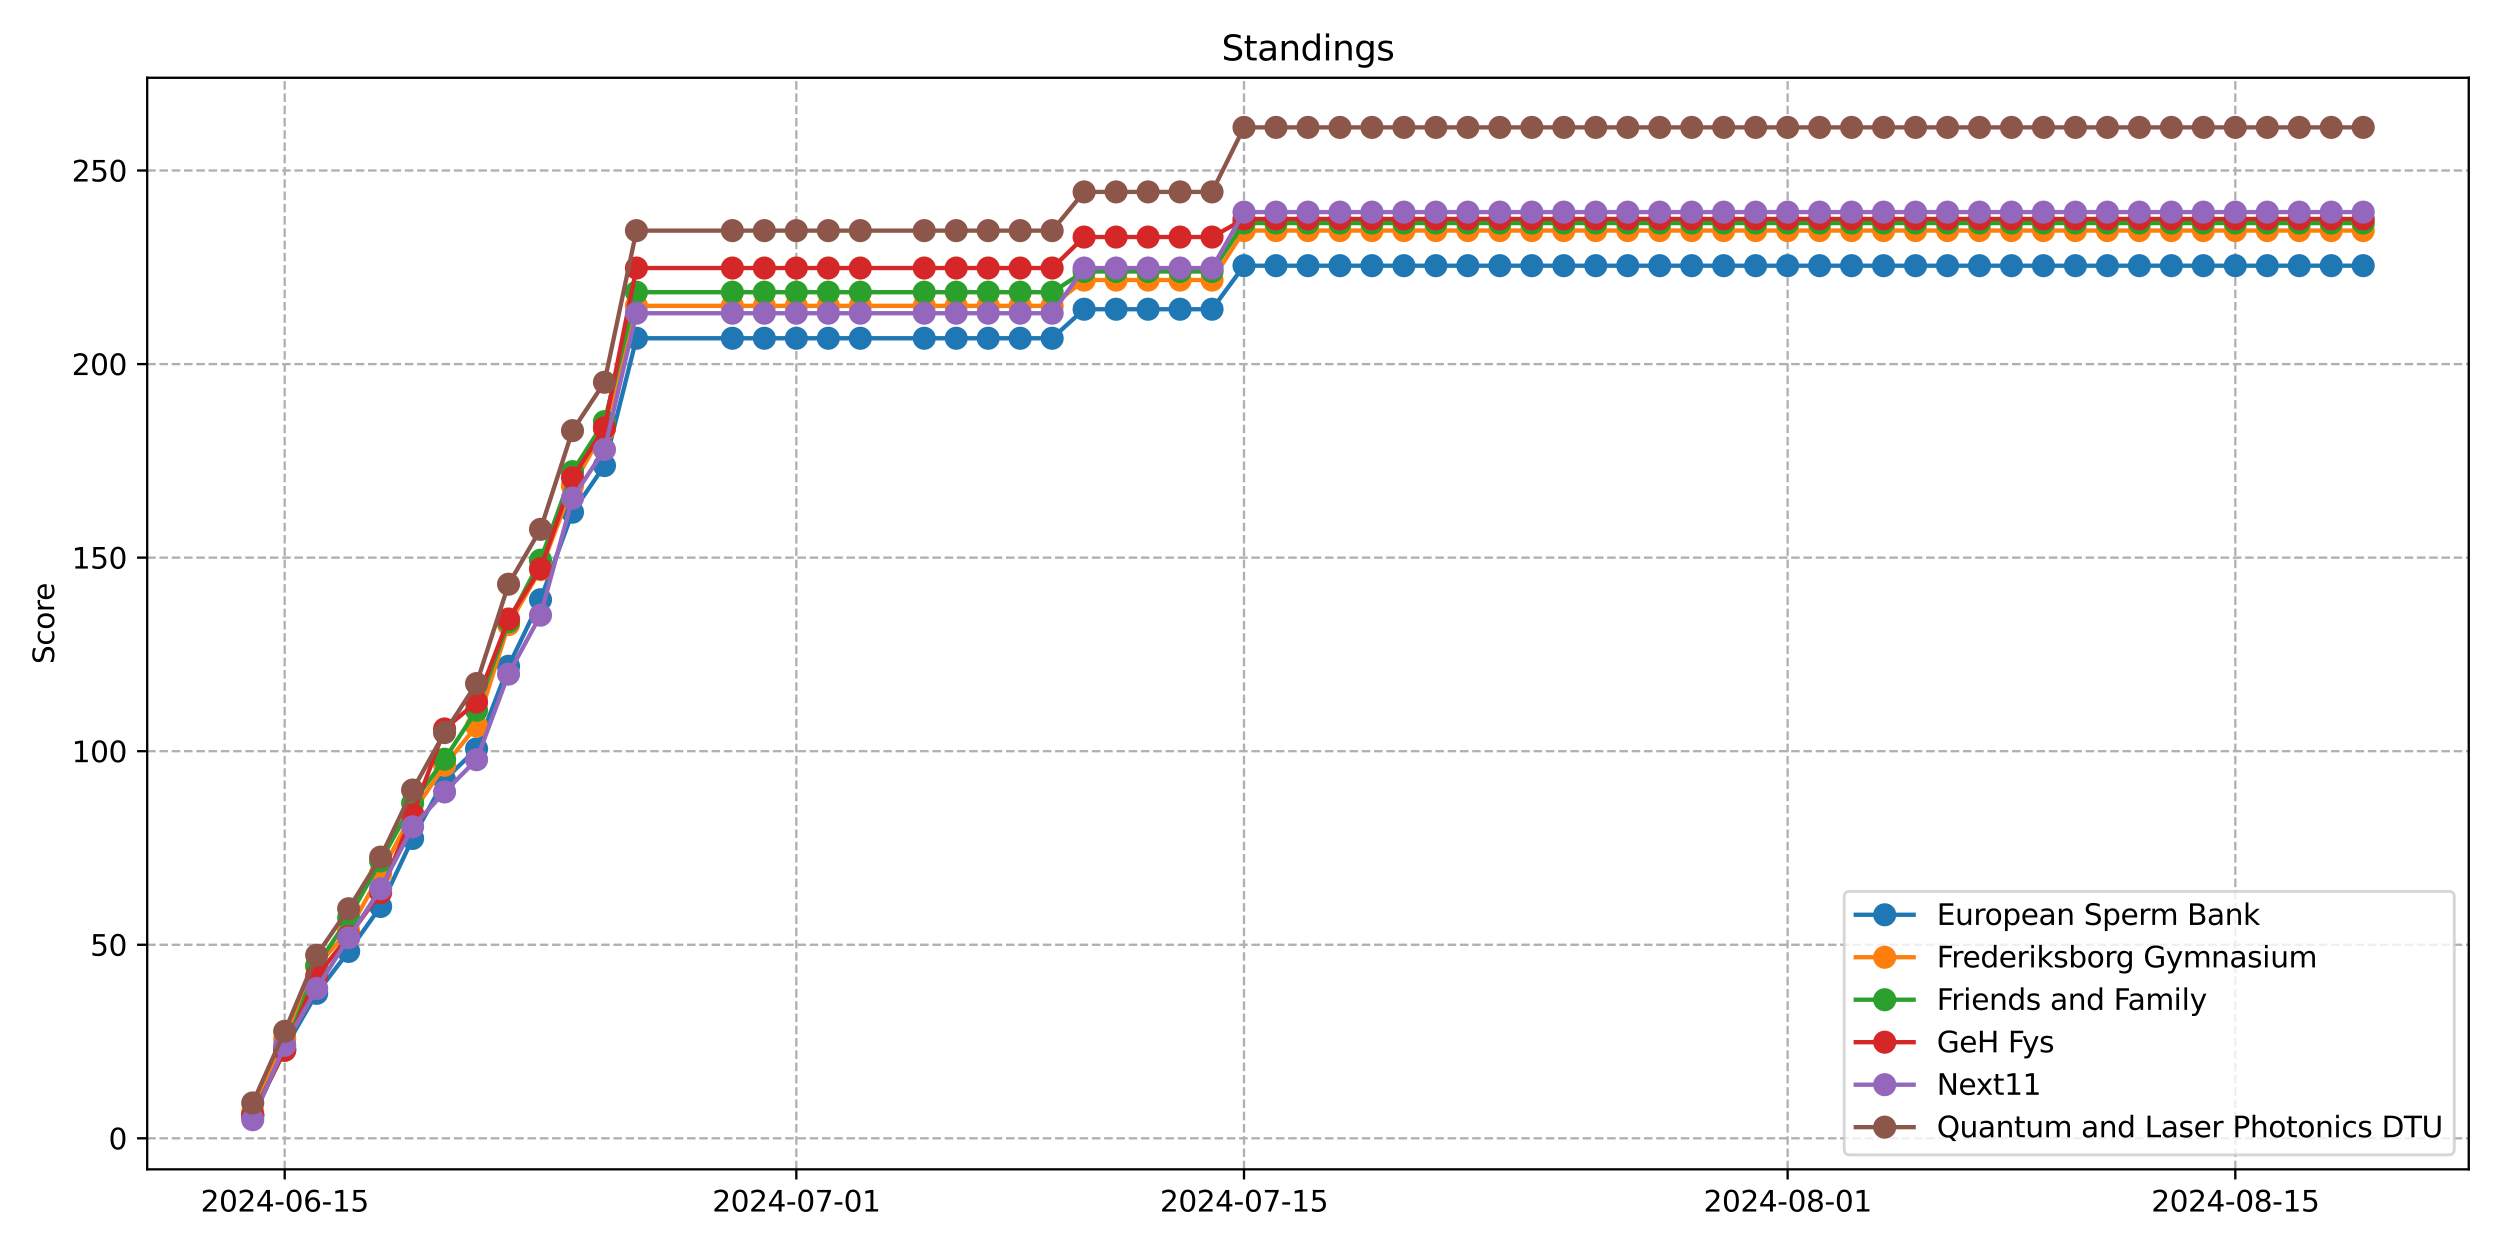 <?xml version="1.0" encoding="utf-8" standalone="no"?>
<!DOCTYPE svg PUBLIC "-//W3C//DTD SVG 1.1//EN"
  "http://www.w3.org/Graphics/SVG/1.1/DTD/svg11.dtd">
<svg xmlns:xlink="http://www.w3.org/1999/xlink" width="864pt" height="432pt" viewBox="0 0 864 432" xmlns="http://www.w3.org/2000/svg" version="1.1">
 <defs>
  <style type="text/css">*{stroke-linejoin: round; stroke-linecap: butt}</style>
 </defs>
 <g id="figure_1">
  <g id="patch_1">
   <path d="M 0 432 
L 864 432 
L 864 0 
L 0 0 
z
" style="fill: #ffffff"/>
  </g>
  <g id="axes_1">
   <g id="patch_2">
    <path d="M 50.87 404.12 
L 853.2 404.12 
L 853.2 26.88 
L 50.87 26.88 
z
" style="fill: #ffffff"/>
   </g>
   <g id="matplotlib.axis_1">
    <g id="xtick_1">
     <g id="line2d_1">
      <path d="M 98.391 404.12 
L 98.391 26.88 
" clip-path="url(#pde8f39b88b)" style="fill: none; stroke-dasharray: 2.96,1.28; stroke-dashoffset: 0; stroke: #b0b0b0; stroke-width: 0.8"/>
     </g>
     <g id="line2d_2">
      <defs>
       <path id="m77df233a0e" d="M 0 0 
L 0 3.5 
" style="stroke: #000000; stroke-width: 0.8"/>
      </defs>
      <g>
       <use xlink:href="#m77df233a0e" x="98.391" y="404.12" style="stroke: #000000; stroke-width: 0.8"/>
      </g>
     </g>
     <g id="text_1">
      <!-- 2024-06-15 -->
      <g transform="translate(69.333 418.718) scale(0.1 -0.1)">
       <defs>
        <path id="DejaVuSans-32" d="M 1228 531 
L 3431 531 
L 3431 0 
L 469 0 
L 469 531 
Q 828 903 1448 1529 
Q 2069 2156 2228 2338 
Q 2531 2678 2651 2914 
Q 2772 3150 2772 3378 
Q 2772 3750 2511 3984 
Q 2250 4219 1831 4219 
Q 1534 4219 1204 4116 
Q 875 4013 500 3803 
L 500 4441 
Q 881 4594 1212 4672 
Q 1544 4750 1819 4750 
Q 2544 4750 2975 4387 
Q 3406 4025 3406 3419 
Q 3406 3131 3298 2873 
Q 3191 2616 2906 2266 
Q 2828 2175 2409 1742 
Q 1991 1309 1228 531 
z
" transform="scale(0.016)"/>
        <path id="DejaVuSans-30" d="M 2034 4250 
Q 1547 4250 1301 3770 
Q 1056 3291 1056 2328 
Q 1056 1369 1301 889 
Q 1547 409 2034 409 
Q 2525 409 2770 889 
Q 3016 1369 3016 2328 
Q 3016 3291 2770 3770 
Q 2525 4250 2034 4250 
z
M 2034 4750 
Q 2819 4750 3233 4129 
Q 3647 3509 3647 2328 
Q 3647 1150 3233 529 
Q 2819 -91 2034 -91 
Q 1250 -91 836 529 
Q 422 1150 422 2328 
Q 422 3509 836 4129 
Q 1250 4750 2034 4750 
z
" transform="scale(0.016)"/>
        <path id="DejaVuSans-34" d="M 2419 4116 
L 825 1625 
L 2419 1625 
L 2419 4116 
z
M 2253 4666 
L 3047 4666 
L 3047 1625 
L 3713 1625 
L 3713 1100 
L 3047 1100 
L 3047 0 
L 2419 0 
L 2419 1100 
L 313 1100 
L 313 1709 
L 2253 4666 
z
" transform="scale(0.016)"/>
        <path id="DejaVuSans-2d" d="M 313 2009 
L 1997 2009 
L 1997 1497 
L 313 1497 
L 313 2009 
z
" transform="scale(0.016)"/>
        <path id="DejaVuSans-36" d="M 2113 2584 
Q 1688 2584 1439 2293 
Q 1191 2003 1191 1497 
Q 1191 994 1439 701 
Q 1688 409 2113 409 
Q 2538 409 2786 701 
Q 3034 994 3034 1497 
Q 3034 2003 2786 2293 
Q 2538 2584 2113 2584 
z
M 3366 4563 
L 3366 3988 
Q 3128 4100 2886 4159 
Q 2644 4219 2406 4219 
Q 1781 4219 1451 3797 
Q 1122 3375 1075 2522 
Q 1259 2794 1537 2939 
Q 1816 3084 2150 3084 
Q 2853 3084 3261 2657 
Q 3669 2231 3669 1497 
Q 3669 778 3244 343 
Q 2819 -91 2113 -91 
Q 1303 -91 875 529 
Q 447 1150 447 2328 
Q 447 3434 972 4092 
Q 1497 4750 2381 4750 
Q 2619 4750 2861 4703 
Q 3103 4656 3366 4563 
z
" transform="scale(0.016)"/>
        <path id="DejaVuSans-31" d="M 794 531 
L 1825 531 
L 1825 4091 
L 703 3866 
L 703 4441 
L 1819 4666 
L 2450 4666 
L 2450 531 
L 3481 531 
L 3481 0 
L 794 0 
L 794 531 
z
" transform="scale(0.016)"/>
        <path id="DejaVuSans-35" d="M 691 4666 
L 3169 4666 
L 3169 4134 
L 1269 4134 
L 1269 2991 
Q 1406 3038 1543 3061 
Q 1681 3084 1819 3084 
Q 2600 3084 3056 2656 
Q 3513 2228 3513 1497 
Q 3513 744 3044 326 
Q 2575 -91 1722 -91 
Q 1428 -91 1123 -41 
Q 819 9 494 109 
L 494 744 
Q 775 591 1075 516 
Q 1375 441 1709 441 
Q 2250 441 2565 725 
Q 2881 1009 2881 1497 
Q 2881 1984 2565 2268 
Q 2250 2553 1709 2553 
Q 1456 2553 1204 2497 
Q 953 2441 691 2322 
L 691 4666 
z
" transform="scale(0.016)"/>
       </defs>
       <use xlink:href="#DejaVuSans-32"/>
       <use xlink:href="#DejaVuSans-30" x="63.623"/>
       <use xlink:href="#DejaVuSans-32" x="127.246"/>
       <use xlink:href="#DejaVuSans-34" x="190.869"/>
       <use xlink:href="#DejaVuSans-2d" x="254.492"/>
       <use xlink:href="#DejaVuSans-30" x="290.576"/>
       <use xlink:href="#DejaVuSans-36" x="354.199"/>
       <use xlink:href="#DejaVuSans-2d" x="417.822"/>
       <use xlink:href="#DejaVuSans-31" x="453.906"/>
       <use xlink:href="#DejaVuSans-35" x="517.529"/>
      </g>
     </g>
    </g>
    <g id="xtick_2">
     <g id="line2d_3">
      <path d="M 275.213 404.12 
L 275.213 26.88 
" clip-path="url(#pde8f39b88b)" style="fill: none; stroke-dasharray: 2.96,1.28; stroke-dashoffset: 0; stroke: #b0b0b0; stroke-width: 0.8"/>
     </g>
     <g id="line2d_4">
      <g>
       <use xlink:href="#m77df233a0e" x="275.213" y="404.12" style="stroke: #000000; stroke-width: 0.8"/>
      </g>
     </g>
     <g id="text_2">
      <!-- 2024-07-01 -->
      <g transform="translate(246.155 418.718) scale(0.1 -0.1)">
       <defs>
        <path id="DejaVuSans-37" d="M 525 4666 
L 3525 4666 
L 3525 4397 
L 1831 0 
L 1172 0 
L 2766 4134 
L 525 4134 
L 525 4666 
z
" transform="scale(0.016)"/>
       </defs>
       <use xlink:href="#DejaVuSans-32"/>
       <use xlink:href="#DejaVuSans-30" x="63.623"/>
       <use xlink:href="#DejaVuSans-32" x="127.246"/>
       <use xlink:href="#DejaVuSans-34" x="190.869"/>
       <use xlink:href="#DejaVuSans-2d" x="254.492"/>
       <use xlink:href="#DejaVuSans-30" x="290.576"/>
       <use xlink:href="#DejaVuSans-37" x="354.199"/>
       <use xlink:href="#DejaVuSans-2d" x="417.822"/>
       <use xlink:href="#DejaVuSans-30" x="453.906"/>
       <use xlink:href="#DejaVuSans-31" x="517.529"/>
      </g>
     </g>
    </g>
    <g id="xtick_3">
     <g id="line2d_5">
      <path d="M 429.932 404.12 
L 429.932 26.88 
" clip-path="url(#pde8f39b88b)" style="fill: none; stroke-dasharray: 2.96,1.28; stroke-dashoffset: 0; stroke: #b0b0b0; stroke-width: 0.8"/>
     </g>
     <g id="line2d_6">
      <g>
       <use xlink:href="#m77df233a0e" x="429.932" y="404.12" style="stroke: #000000; stroke-width: 0.8"/>
      </g>
     </g>
     <g id="text_3">
      <!-- 2024-07-15 -->
      <g transform="translate(400.874 418.718) scale(0.1 -0.1)">
       <use xlink:href="#DejaVuSans-32"/>
       <use xlink:href="#DejaVuSans-30" x="63.623"/>
       <use xlink:href="#DejaVuSans-32" x="127.246"/>
       <use xlink:href="#DejaVuSans-34" x="190.869"/>
       <use xlink:href="#DejaVuSans-2d" x="254.492"/>
       <use xlink:href="#DejaVuSans-30" x="290.576"/>
       <use xlink:href="#DejaVuSans-37" x="354.199"/>
       <use xlink:href="#DejaVuSans-2d" x="417.822"/>
       <use xlink:href="#DejaVuSans-31" x="453.906"/>
       <use xlink:href="#DejaVuSans-35" x="517.529"/>
      </g>
     </g>
    </g>
    <g id="xtick_4">
     <g id="line2d_7">
      <path d="M 617.806 404.12 
L 617.806 26.88 
" clip-path="url(#pde8f39b88b)" style="fill: none; stroke-dasharray: 2.96,1.28; stroke-dashoffset: 0; stroke: #b0b0b0; stroke-width: 0.8"/>
     </g>
     <g id="line2d_8">
      <g>
       <use xlink:href="#m77df233a0e" x="617.806" y="404.12" style="stroke: #000000; stroke-width: 0.8"/>
      </g>
     </g>
     <g id="text_4">
      <!-- 2024-08-01 -->
      <g transform="translate(588.748 418.718) scale(0.1 -0.1)">
       <defs>
        <path id="DejaVuSans-38" d="M 2034 2216 
Q 1584 2216 1326 1975 
Q 1069 1734 1069 1313 
Q 1069 891 1326 650 
Q 1584 409 2034 409 
Q 2484 409 2743 651 
Q 3003 894 3003 1313 
Q 3003 1734 2745 1975 
Q 2488 2216 2034 2216 
z
M 1403 2484 
Q 997 2584 770 2862 
Q 544 3141 544 3541 
Q 544 4100 942 4425 
Q 1341 4750 2034 4750 
Q 2731 4750 3128 4425 
Q 3525 4100 3525 3541 
Q 3525 3141 3298 2862 
Q 3072 2584 2669 2484 
Q 3125 2378 3379 2068 
Q 3634 1759 3634 1313 
Q 3634 634 3220 271 
Q 2806 -91 2034 -91 
Q 1263 -91 848 271 
Q 434 634 434 1313 
Q 434 1759 690 2068 
Q 947 2378 1403 2484 
z
M 1172 3481 
Q 1172 3119 1398 2916 
Q 1625 2713 2034 2713 
Q 2441 2713 2670 2916 
Q 2900 3119 2900 3481 
Q 2900 3844 2670 4047 
Q 2441 4250 2034 4250 
Q 1625 4250 1398 4047 
Q 1172 3844 1172 3481 
z
" transform="scale(0.016)"/>
       </defs>
       <use xlink:href="#DejaVuSans-32"/>
       <use xlink:href="#DejaVuSans-30" x="63.623"/>
       <use xlink:href="#DejaVuSans-32" x="127.246"/>
       <use xlink:href="#DejaVuSans-34" x="190.869"/>
       <use xlink:href="#DejaVuSans-2d" x="254.492"/>
       <use xlink:href="#DejaVuSans-30" x="290.576"/>
       <use xlink:href="#DejaVuSans-38" x="354.199"/>
       <use xlink:href="#DejaVuSans-2d" x="417.822"/>
       <use xlink:href="#DejaVuSans-30" x="453.906"/>
       <use xlink:href="#DejaVuSans-31" x="517.529"/>
      </g>
     </g>
    </g>
    <g id="xtick_5">
     <g id="line2d_9">
      <path d="M 772.525 404.12 
L 772.525 26.88 
" clip-path="url(#pde8f39b88b)" style="fill: none; stroke-dasharray: 2.96,1.28; stroke-dashoffset: 0; stroke: #b0b0b0; stroke-width: 0.8"/>
     </g>
     <g id="line2d_10">
      <g>
       <use xlink:href="#m77df233a0e" x="772.525" y="404.12" style="stroke: #000000; stroke-width: 0.8"/>
      </g>
     </g>
     <g id="text_5">
      <!-- 2024-08-15 -->
      <g transform="translate(743.467 418.718) scale(0.1 -0.1)">
       <use xlink:href="#DejaVuSans-32"/>
       <use xlink:href="#DejaVuSans-30" x="63.623"/>
       <use xlink:href="#DejaVuSans-32" x="127.246"/>
       <use xlink:href="#DejaVuSans-34" x="190.869"/>
       <use xlink:href="#DejaVuSans-2d" x="254.492"/>
       <use xlink:href="#DejaVuSans-30" x="290.576"/>
       <use xlink:href="#DejaVuSans-38" x="354.199"/>
       <use xlink:href="#DejaVuSans-2d" x="417.822"/>
       <use xlink:href="#DejaVuSans-31" x="453.906"/>
       <use xlink:href="#DejaVuSans-35" x="517.529"/>
      </g>
     </g>
    </g>
   </g>
   <g id="matplotlib.axis_2">
    <g id="ytick_1">
     <g id="line2d_11">
      <path d="M 50.87 393.404 
L 853.2 393.404 
" clip-path="url(#pde8f39b88b)" style="fill: none; stroke-dasharray: 2.96,1.28; stroke-dashoffset: 0; stroke: #b0b0b0; stroke-width: 0.8"/>
     </g>
     <g id="line2d_12">
      <defs>
       <path id="m060548cdc4" d="M 0 0 
L -3.5 0 
" style="stroke: #000000; stroke-width: 0.8"/>
      </defs>
      <g>
       <use xlink:href="#m060548cdc4" x="50.87" y="393.404" style="stroke: #000000; stroke-width: 0.8"/>
      </g>
     </g>
     <g id="text_6">
      <!-- 0 -->
      <g transform="translate(37.508 397.203) scale(0.1 -0.1)">
       <use xlink:href="#DejaVuSans-30"/>
      </g>
     </g>
    </g>
    <g id="ytick_2">
     <g id="line2d_13">
      <path d="M 50.87 326.509 
L 853.2 326.509 
" clip-path="url(#pde8f39b88b)" style="fill: none; stroke-dasharray: 2.96,1.28; stroke-dashoffset: 0; stroke: #b0b0b0; stroke-width: 0.8"/>
     </g>
     <g id="line2d_14">
      <g>
       <use xlink:href="#m060548cdc4" x="50.87" y="326.509" style="stroke: #000000; stroke-width: 0.8"/>
      </g>
     </g>
     <g id="text_7">
      <!-- 50 -->
      <g transform="translate(31.145 330.308) scale(0.1 -0.1)">
       <use xlink:href="#DejaVuSans-35"/>
       <use xlink:href="#DejaVuSans-30" x="63.623"/>
      </g>
     </g>
    </g>
    <g id="ytick_3">
     <g id="line2d_15">
      <path d="M 50.87 259.614 
L 853.2 259.614 
" clip-path="url(#pde8f39b88b)" style="fill: none; stroke-dasharray: 2.96,1.28; stroke-dashoffset: 0; stroke: #b0b0b0; stroke-width: 0.8"/>
     </g>
     <g id="line2d_16">
      <g>
       <use xlink:href="#m060548cdc4" x="50.87" y="259.614" style="stroke: #000000; stroke-width: 0.8"/>
      </g>
     </g>
     <g id="text_8">
      <!-- 100 -->
      <g transform="translate(24.782 263.414) scale(0.1 -0.1)">
       <use xlink:href="#DejaVuSans-31"/>
       <use xlink:href="#DejaVuSans-30" x="63.623"/>
       <use xlink:href="#DejaVuSans-30" x="127.246"/>
      </g>
     </g>
    </g>
    <g id="ytick_4">
     <g id="line2d_17">
      <path d="M 50.87 192.72 
L 853.2 192.72 
" clip-path="url(#pde8f39b88b)" style="fill: none; stroke-dasharray: 2.96,1.28; stroke-dashoffset: 0; stroke: #b0b0b0; stroke-width: 0.8"/>
     </g>
     <g id="line2d_18">
      <g>
       <use xlink:href="#m060548cdc4" x="50.87" y="192.72" style="stroke: #000000; stroke-width: 0.8"/>
      </g>
     </g>
     <g id="text_9">
      <!-- 150 -->
      <g transform="translate(24.782 196.519) scale(0.1 -0.1)">
       <use xlink:href="#DejaVuSans-31"/>
       <use xlink:href="#DejaVuSans-35" x="63.623"/>
       <use xlink:href="#DejaVuSans-30" x="127.246"/>
      </g>
     </g>
    </g>
    <g id="ytick_5">
     <g id="line2d_19">
      <path d="M 50.87 125.825 
L 853.2 125.825 
" clip-path="url(#pde8f39b88b)" style="fill: none; stroke-dasharray: 2.96,1.28; stroke-dashoffset: 0; stroke: #b0b0b0; stroke-width: 0.8"/>
     </g>
     <g id="line2d_20">
      <g>
       <use xlink:href="#m060548cdc4" x="50.87" y="125.825" style="stroke: #000000; stroke-width: 0.8"/>
      </g>
     </g>
     <g id="text_10">
      <!-- 200 -->
      <g transform="translate(24.782 129.624) scale(0.1 -0.1)">
       <use xlink:href="#DejaVuSans-32"/>
       <use xlink:href="#DejaVuSans-30" x="63.623"/>
       <use xlink:href="#DejaVuSans-30" x="127.246"/>
      </g>
     </g>
    </g>
    <g id="ytick_6">
     <g id="line2d_21">
      <path d="M 50.87 58.93 
L 853.2 58.93 
" clip-path="url(#pde8f39b88b)" style="fill: none; stroke-dasharray: 2.96,1.28; stroke-dashoffset: 0; stroke: #b0b0b0; stroke-width: 0.8"/>
     </g>
     <g id="line2d_22">
      <g>
       <use xlink:href="#m060548cdc4" x="50.87" y="58.93" style="stroke: #000000; stroke-width: 0.8"/>
      </g>
     </g>
     <g id="text_11">
      <!-- 250 -->
      <g transform="translate(24.782 62.73) scale(0.1 -0.1)">
       <use xlink:href="#DejaVuSans-32"/>
       <use xlink:href="#DejaVuSans-35" x="63.623"/>
       <use xlink:href="#DejaVuSans-30" x="127.246"/>
      </g>
     </g>
    </g>
    <g id="text_12">
     <!-- Score -->
     <g transform="translate(18.703 229.502) rotate(-90) scale(0.1 -0.1)">
      <defs>
       <path id="DejaVuSans-53" d="M 3425 4513 
L 3425 3897 
Q 3066 4069 2747 4153 
Q 2428 4238 2131 4238 
Q 1616 4238 1336 4038 
Q 1056 3838 1056 3469 
Q 1056 3159 1242 3001 
Q 1428 2844 1947 2747 
L 2328 2669 
Q 3034 2534 3370 2195 
Q 3706 1856 3706 1288 
Q 3706 609 3251 259 
Q 2797 -91 1919 -91 
Q 1588 -91 1214 -16 
Q 841 59 441 206 
L 441 856 
Q 825 641 1194 531 
Q 1563 422 1919 422 
Q 2459 422 2753 634 
Q 3047 847 3047 1241 
Q 3047 1584 2836 1778 
Q 2625 1972 2144 2069 
L 1759 2144 
Q 1053 2284 737 2584 
Q 422 2884 422 3419 
Q 422 4038 858 4394 
Q 1294 4750 2059 4750 
Q 2388 4750 2728 4690 
Q 3069 4631 3425 4513 
z
" transform="scale(0.016)"/>
       <path id="DejaVuSans-63" d="M 3122 3366 
L 3122 2828 
Q 2878 2963 2633 3030 
Q 2388 3097 2138 3097 
Q 1578 3097 1268 2742 
Q 959 2388 959 1747 
Q 959 1106 1268 751 
Q 1578 397 2138 397 
Q 2388 397 2633 464 
Q 2878 531 3122 666 
L 3122 134 
Q 2881 22 2623 -34 
Q 2366 -91 2075 -91 
Q 1284 -91 818 406 
Q 353 903 353 1747 
Q 353 2603 823 3093 
Q 1294 3584 2113 3584 
Q 2378 3584 2631 3529 
Q 2884 3475 3122 3366 
z
" transform="scale(0.016)"/>
       <path id="DejaVuSans-6f" d="M 1959 3097 
Q 1497 3097 1228 2736 
Q 959 2375 959 1747 
Q 959 1119 1226 758 
Q 1494 397 1959 397 
Q 2419 397 2687 759 
Q 2956 1122 2956 1747 
Q 2956 2369 2687 2733 
Q 2419 3097 1959 3097 
z
M 1959 3584 
Q 2709 3584 3137 3096 
Q 3566 2609 3566 1747 
Q 3566 888 3137 398 
Q 2709 -91 1959 -91 
Q 1206 -91 779 398 
Q 353 888 353 1747 
Q 353 2609 779 3096 
Q 1206 3584 1959 3584 
z
" transform="scale(0.016)"/>
       <path id="DejaVuSans-72" d="M 2631 2963 
Q 2534 3019 2420 3045 
Q 2306 3072 2169 3072 
Q 1681 3072 1420 2755 
Q 1159 2438 1159 1844 
L 1159 0 
L 581 0 
L 581 3500 
L 1159 3500 
L 1159 2956 
Q 1341 3275 1631 3429 
Q 1922 3584 2338 3584 
Q 2397 3584 2469 3576 
Q 2541 3569 2628 3553 
L 2631 2963 
z
" transform="scale(0.016)"/>
       <path id="DejaVuSans-65" d="M 3597 1894 
L 3597 1613 
L 953 1613 
Q 991 1019 1311 708 
Q 1631 397 2203 397 
Q 2534 397 2845 478 
Q 3156 559 3463 722 
L 3463 178 
Q 3153 47 2828 -22 
Q 2503 -91 2169 -91 
Q 1331 -91 842 396 
Q 353 884 353 1716 
Q 353 2575 817 3079 
Q 1281 3584 2069 3584 
Q 2775 3584 3186 3129 
Q 3597 2675 3597 1894 
z
M 3022 2063 
Q 3016 2534 2758 2815 
Q 2500 3097 2075 3097 
Q 1594 3097 1305 2825 
Q 1016 2553 972 2059 
L 3022 2063 
z
" transform="scale(0.016)"/>
      </defs>
      <use xlink:href="#DejaVuSans-53"/>
      <use xlink:href="#DejaVuSans-63" x="63.477"/>
      <use xlink:href="#DejaVuSans-6f" x="118.457"/>
      <use xlink:href="#DejaVuSans-72" x="179.639"/>
      <use xlink:href="#DejaVuSans-65" x="218.502"/>
     </g>
    </g>
   </g>
   <g id="line2d_23">
    <path d="M 87.34 385.533 
L 98.391 362.406 
L 109.442 343.293 
L 120.494 328.816 
L 131.545 313.286 
L 142.596 289.778 
L 153.648 269.47 
L 164.699 258.815 
L 175.751 230.242 
L 186.802 207.258 
L 197.853 177.012 
L 208.905 160.91 
L 219.956 116.903 
L 253.11 116.903 
L 264.162 116.903 
L 275.213 116.903 
L 286.264 116.903 
L 297.316 116.903 
L 319.418 116.903 
L 330.47 116.903 
L 341.521 116.903 
L 352.573 116.903 
L 363.624 116.903 
L 374.675 106.869 
L 385.727 106.869 
L 396.778 106.869 
L 407.829 106.869 
L 418.881 106.869 
L 429.932 91.817 
L 440.984 91.817 
L 452.035 91.817 
L 463.086 91.817 
L 474.138 91.817 
L 485.189 91.817 
L 496.241 91.817 
L 507.292 91.817 
L 518.343 91.817 
L 529.395 91.817 
L 540.446 91.817 
L 551.497 91.817 
L 562.549 91.817 
L 573.6 91.817 
L 584.652 91.817 
L 595.703 91.817 
L 606.754 91.817 
L 617.806 91.817 
L 628.857 91.817 
L 639.908 91.817 
L 650.96 91.817 
L 662.011 91.817 
L 673.063 91.817 
L 684.114 91.817 
L 695.165 91.817 
L 706.217 91.817 
L 717.268 91.817 
L 728.319 91.817 
L 739.371 91.817 
L 750.422 91.817 
L 761.474 91.817 
L 772.525 91.817 
L 783.576 91.817 
L 794.628 91.817 
L 805.679 91.817 
L 816.73 91.817 
" clip-path="url(#pde8f39b88b)" style="fill: none; stroke: #1f77b4; stroke-width: 1.5; stroke-linecap: square"/>
    <defs>
     <path id="mdcf6d851c9" d="M 0 3.5 
C 0.928 3.5 1.819 3.131 2.475 2.475 
C 3.131 1.819 3.5 0.928 3.5 0 
C 3.5 -0.928 3.131 -1.819 2.475 -2.475 
C 1.819 -3.131 0.928 -3.5 0 -3.5 
C -0.928 -3.5 -1.819 -3.131 -2.475 -2.475 
C -3.131 -1.819 -3.5 -0.928 -3.5 0 
C -3.5 0.928 -3.131 1.819 -2.475 2.475 
C -1.819 3.131 -0.928 3.5 0 3.5 
z
" style="stroke: #1f77b4"/>
    </defs>
    <g clip-path="url(#pde8f39b88b)">
     <use xlink:href="#mdcf6d851c9" x="87.34" y="385.533" style="fill: #1f77b4; stroke: #1f77b4"/>
     <use xlink:href="#mdcf6d851c9" x="98.391" y="362.406" style="fill: #1f77b4; stroke: #1f77b4"/>
     <use xlink:href="#mdcf6d851c9" x="109.442" y="343.293" style="fill: #1f77b4; stroke: #1f77b4"/>
     <use xlink:href="#mdcf6d851c9" x="120.494" y="328.816" style="fill: #1f77b4; stroke: #1f77b4"/>
     <use xlink:href="#mdcf6d851c9" x="131.545" y="313.286" style="fill: #1f77b4; stroke: #1f77b4"/>
     <use xlink:href="#mdcf6d851c9" x="142.596" y="289.778" style="fill: #1f77b4; stroke: #1f77b4"/>
     <use xlink:href="#mdcf6d851c9" x="153.648" y="269.47" style="fill: #1f77b4; stroke: #1f77b4"/>
     <use xlink:href="#mdcf6d851c9" x="164.699" y="258.815" style="fill: #1f77b4; stroke: #1f77b4"/>
     <use xlink:href="#mdcf6d851c9" x="175.751" y="230.242" style="fill: #1f77b4; stroke: #1f77b4"/>
     <use xlink:href="#mdcf6d851c9" x="186.802" y="207.258" style="fill: #1f77b4; stroke: #1f77b4"/>
     <use xlink:href="#mdcf6d851c9" x="197.853" y="177.012" style="fill: #1f77b4; stroke: #1f77b4"/>
     <use xlink:href="#mdcf6d851c9" x="208.905" y="160.91" style="fill: #1f77b4; stroke: #1f77b4"/>
     <use xlink:href="#mdcf6d851c9" x="219.956" y="116.903" style="fill: #1f77b4; stroke: #1f77b4"/>
     <use xlink:href="#mdcf6d851c9" x="253.11" y="116.903" style="fill: #1f77b4; stroke: #1f77b4"/>
     <use xlink:href="#mdcf6d851c9" x="264.162" y="116.903" style="fill: #1f77b4; stroke: #1f77b4"/>
     <use xlink:href="#mdcf6d851c9" x="275.213" y="116.903" style="fill: #1f77b4; stroke: #1f77b4"/>
     <use xlink:href="#mdcf6d851c9" x="286.264" y="116.903" style="fill: #1f77b4; stroke: #1f77b4"/>
     <use xlink:href="#mdcf6d851c9" x="297.316" y="116.903" style="fill: #1f77b4; stroke: #1f77b4"/>
     <use xlink:href="#mdcf6d851c9" x="319.418" y="116.903" style="fill: #1f77b4; stroke: #1f77b4"/>
     <use xlink:href="#mdcf6d851c9" x="330.47" y="116.903" style="fill: #1f77b4; stroke: #1f77b4"/>
     <use xlink:href="#mdcf6d851c9" x="341.521" y="116.903" style="fill: #1f77b4; stroke: #1f77b4"/>
     <use xlink:href="#mdcf6d851c9" x="352.573" y="116.903" style="fill: #1f77b4; stroke: #1f77b4"/>
     <use xlink:href="#mdcf6d851c9" x="363.624" y="116.903" style="fill: #1f77b4; stroke: #1f77b4"/>
     <use xlink:href="#mdcf6d851c9" x="374.675" y="106.869" style="fill: #1f77b4; stroke: #1f77b4"/>
     <use xlink:href="#mdcf6d851c9" x="385.727" y="106.869" style="fill: #1f77b4; stroke: #1f77b4"/>
     <use xlink:href="#mdcf6d851c9" x="396.778" y="106.869" style="fill: #1f77b4; stroke: #1f77b4"/>
     <use xlink:href="#mdcf6d851c9" x="407.829" y="106.869" style="fill: #1f77b4; stroke: #1f77b4"/>
     <use xlink:href="#mdcf6d851c9" x="418.881" y="106.869" style="fill: #1f77b4; stroke: #1f77b4"/>
     <use xlink:href="#mdcf6d851c9" x="429.932" y="91.817" style="fill: #1f77b4; stroke: #1f77b4"/>
     <use xlink:href="#mdcf6d851c9" x="440.984" y="91.817" style="fill: #1f77b4; stroke: #1f77b4"/>
     <use xlink:href="#mdcf6d851c9" x="452.035" y="91.817" style="fill: #1f77b4; stroke: #1f77b4"/>
     <use xlink:href="#mdcf6d851c9" x="463.086" y="91.817" style="fill: #1f77b4; stroke: #1f77b4"/>
     <use xlink:href="#mdcf6d851c9" x="474.138" y="91.817" style="fill: #1f77b4; stroke: #1f77b4"/>
     <use xlink:href="#mdcf6d851c9" x="485.189" y="91.817" style="fill: #1f77b4; stroke: #1f77b4"/>
     <use xlink:href="#mdcf6d851c9" x="496.241" y="91.817" style="fill: #1f77b4; stroke: #1f77b4"/>
     <use xlink:href="#mdcf6d851c9" x="507.292" y="91.817" style="fill: #1f77b4; stroke: #1f77b4"/>
     <use xlink:href="#mdcf6d851c9" x="518.343" y="91.817" style="fill: #1f77b4; stroke: #1f77b4"/>
     <use xlink:href="#mdcf6d851c9" x="529.395" y="91.817" style="fill: #1f77b4; stroke: #1f77b4"/>
     <use xlink:href="#mdcf6d851c9" x="540.446" y="91.817" style="fill: #1f77b4; stroke: #1f77b4"/>
     <use xlink:href="#mdcf6d851c9" x="551.497" y="91.817" style="fill: #1f77b4; stroke: #1f77b4"/>
     <use xlink:href="#mdcf6d851c9" x="562.549" y="91.817" style="fill: #1f77b4; stroke: #1f77b4"/>
     <use xlink:href="#mdcf6d851c9" x="573.6" y="91.817" style="fill: #1f77b4; stroke: #1f77b4"/>
     <use xlink:href="#mdcf6d851c9" x="584.652" y="91.817" style="fill: #1f77b4; stroke: #1f77b4"/>
     <use xlink:href="#mdcf6d851c9" x="595.703" y="91.817" style="fill: #1f77b4; stroke: #1f77b4"/>
     <use xlink:href="#mdcf6d851c9" x="606.754" y="91.817" style="fill: #1f77b4; stroke: #1f77b4"/>
     <use xlink:href="#mdcf6d851c9" x="617.806" y="91.817" style="fill: #1f77b4; stroke: #1f77b4"/>
     <use xlink:href="#mdcf6d851c9" x="628.857" y="91.817" style="fill: #1f77b4; stroke: #1f77b4"/>
     <use xlink:href="#mdcf6d851c9" x="639.908" y="91.817" style="fill: #1f77b4; stroke: #1f77b4"/>
     <use xlink:href="#mdcf6d851c9" x="650.96" y="91.817" style="fill: #1f77b4; stroke: #1f77b4"/>
     <use xlink:href="#mdcf6d851c9" x="662.011" y="91.817" style="fill: #1f77b4; stroke: #1f77b4"/>
     <use xlink:href="#mdcf6d851c9" x="673.063" y="91.817" style="fill: #1f77b4; stroke: #1f77b4"/>
     <use xlink:href="#mdcf6d851c9" x="684.114" y="91.817" style="fill: #1f77b4; stroke: #1f77b4"/>
     <use xlink:href="#mdcf6d851c9" x="695.165" y="91.817" style="fill: #1f77b4; stroke: #1f77b4"/>
     <use xlink:href="#mdcf6d851c9" x="706.217" y="91.817" style="fill: #1f77b4; stroke: #1f77b4"/>
     <use xlink:href="#mdcf6d851c9" x="717.268" y="91.817" style="fill: #1f77b4; stroke: #1f77b4"/>
     <use xlink:href="#mdcf6d851c9" x="728.319" y="91.817" style="fill: #1f77b4; stroke: #1f77b4"/>
     <use xlink:href="#mdcf6d851c9" x="739.371" y="91.817" style="fill: #1f77b4; stroke: #1f77b4"/>
     <use xlink:href="#mdcf6d851c9" x="750.422" y="91.817" style="fill: #1f77b4; stroke: #1f77b4"/>
     <use xlink:href="#mdcf6d851c9" x="761.474" y="91.817" style="fill: #1f77b4; stroke: #1f77b4"/>
     <use xlink:href="#mdcf6d851c9" x="772.525" y="91.817" style="fill: #1f77b4; stroke: #1f77b4"/>
     <use xlink:href="#mdcf6d851c9" x="783.576" y="91.817" style="fill: #1f77b4; stroke: #1f77b4"/>
     <use xlink:href="#mdcf6d851c9" x="794.628" y="91.817" style="fill: #1f77b4; stroke: #1f77b4"/>
     <use xlink:href="#mdcf6d851c9" x="805.679" y="91.817" style="fill: #1f77b4; stroke: #1f77b4"/>
     <use xlink:href="#mdcf6d851c9" x="816.73" y="91.817" style="fill: #1f77b4; stroke: #1f77b4"/>
    </g>
   </g>
   <g id="line2d_24">
    <path d="M 87.34 384.286 
L 98.391 359.015 
L 109.442 333.892 
L 120.494 321.702 
L 131.545 301.783 
L 142.596 280.971 
L 153.648 264.47 
L 164.699 250.943 
L 175.751 215.86 
L 186.802 196.832 
L 197.853 167.993 
L 208.905 148.222 
L 219.956 105.707 
L 253.11 105.707 
L 264.162 105.707 
L 275.213 105.707 
L 286.264 105.707 
L 297.316 105.707 
L 319.418 105.707 
L 330.47 105.707 
L 341.521 105.707 
L 352.573 105.707 
L 363.624 105.707 
L 374.675 96.788 
L 385.727 96.788 
L 396.778 96.788 
L 407.829 96.788 
L 418.881 96.788 
L 429.932 79.692 
L 440.984 79.692 
L 452.035 79.692 
L 463.086 79.692 
L 474.138 79.692 
L 485.189 79.692 
L 496.241 79.692 
L 507.292 79.692 
L 518.343 79.692 
L 529.395 79.692 
L 540.446 79.692 
L 551.497 79.692 
L 562.549 79.692 
L 573.6 79.692 
L 584.652 79.692 
L 595.703 79.692 
L 606.754 79.692 
L 617.806 79.692 
L 628.857 79.692 
L 639.908 79.692 
L 650.96 79.692 
L 662.011 79.692 
L 673.063 79.692 
L 684.114 79.692 
L 695.165 79.692 
L 706.217 79.692 
L 717.268 79.692 
L 728.319 79.692 
L 739.371 79.692 
L 750.422 79.692 
L 761.474 79.692 
L 772.525 79.692 
L 783.576 79.692 
L 794.628 79.692 
L 805.679 79.692 
L 816.73 79.692 
" clip-path="url(#pde8f39b88b)" style="fill: none; stroke: #ff7f0e; stroke-width: 1.5; stroke-linecap: square"/>
    <defs>
     <path id="m804b88a6ee" d="M 0 3.5 
C 0.928 3.5 1.819 3.131 2.475 2.475 
C 3.131 1.819 3.5 0.928 3.5 0 
C 3.5 -0.928 3.131 -1.819 2.475 -2.475 
C 1.819 -3.131 0.928 -3.5 0 -3.5 
C -0.928 -3.5 -1.819 -3.131 -2.475 -2.475 
C -3.131 -1.819 -3.5 -0.928 -3.5 0 
C -3.5 0.928 -3.131 1.819 -2.475 2.475 
C -1.819 3.131 -0.928 3.5 0 3.5 
z
" style="stroke: #ff7f0e"/>
    </defs>
    <g clip-path="url(#pde8f39b88b)">
     <use xlink:href="#m804b88a6ee" x="87.34" y="384.286" style="fill: #ff7f0e; stroke: #ff7f0e"/>
     <use xlink:href="#m804b88a6ee" x="98.391" y="359.015" style="fill: #ff7f0e; stroke: #ff7f0e"/>
     <use xlink:href="#m804b88a6ee" x="109.442" y="333.892" style="fill: #ff7f0e; stroke: #ff7f0e"/>
     <use xlink:href="#m804b88a6ee" x="120.494" y="321.702" style="fill: #ff7f0e; stroke: #ff7f0e"/>
     <use xlink:href="#m804b88a6ee" x="131.545" y="301.783" style="fill: #ff7f0e; stroke: #ff7f0e"/>
     <use xlink:href="#m804b88a6ee" x="142.596" y="280.971" style="fill: #ff7f0e; stroke: #ff7f0e"/>
     <use xlink:href="#m804b88a6ee" x="153.648" y="264.47" style="fill: #ff7f0e; stroke: #ff7f0e"/>
     <use xlink:href="#m804b88a6ee" x="164.699" y="250.943" style="fill: #ff7f0e; stroke: #ff7f0e"/>
     <use xlink:href="#m804b88a6ee" x="175.751" y="215.86" style="fill: #ff7f0e; stroke: #ff7f0e"/>
     <use xlink:href="#m804b88a6ee" x="186.802" y="196.832" style="fill: #ff7f0e; stroke: #ff7f0e"/>
     <use xlink:href="#m804b88a6ee" x="197.853" y="167.993" style="fill: #ff7f0e; stroke: #ff7f0e"/>
     <use xlink:href="#m804b88a6ee" x="208.905" y="148.222" style="fill: #ff7f0e; stroke: #ff7f0e"/>
     <use xlink:href="#m804b88a6ee" x="219.956" y="105.707" style="fill: #ff7f0e; stroke: #ff7f0e"/>
     <use xlink:href="#m804b88a6ee" x="253.11" y="105.707" style="fill: #ff7f0e; stroke: #ff7f0e"/>
     <use xlink:href="#m804b88a6ee" x="264.162" y="105.707" style="fill: #ff7f0e; stroke: #ff7f0e"/>
     <use xlink:href="#m804b88a6ee" x="275.213" y="105.707" style="fill: #ff7f0e; stroke: #ff7f0e"/>
     <use xlink:href="#m804b88a6ee" x="286.264" y="105.707" style="fill: #ff7f0e; stroke: #ff7f0e"/>
     <use xlink:href="#m804b88a6ee" x="297.316" y="105.707" style="fill: #ff7f0e; stroke: #ff7f0e"/>
     <use xlink:href="#m804b88a6ee" x="319.418" y="105.707" style="fill: #ff7f0e; stroke: #ff7f0e"/>
     <use xlink:href="#m804b88a6ee" x="330.47" y="105.707" style="fill: #ff7f0e; stroke: #ff7f0e"/>
     <use xlink:href="#m804b88a6ee" x="341.521" y="105.707" style="fill: #ff7f0e; stroke: #ff7f0e"/>
     <use xlink:href="#m804b88a6ee" x="352.573" y="105.707" style="fill: #ff7f0e; stroke: #ff7f0e"/>
     <use xlink:href="#m804b88a6ee" x="363.624" y="105.707" style="fill: #ff7f0e; stroke: #ff7f0e"/>
     <use xlink:href="#m804b88a6ee" x="374.675" y="96.788" style="fill: #ff7f0e; stroke: #ff7f0e"/>
     <use xlink:href="#m804b88a6ee" x="385.727" y="96.788" style="fill: #ff7f0e; stroke: #ff7f0e"/>
     <use xlink:href="#m804b88a6ee" x="396.778" y="96.788" style="fill: #ff7f0e; stroke: #ff7f0e"/>
     <use xlink:href="#m804b88a6ee" x="407.829" y="96.788" style="fill: #ff7f0e; stroke: #ff7f0e"/>
     <use xlink:href="#m804b88a6ee" x="418.881" y="96.788" style="fill: #ff7f0e; stroke: #ff7f0e"/>
     <use xlink:href="#m804b88a6ee" x="429.932" y="79.692" style="fill: #ff7f0e; stroke: #ff7f0e"/>
     <use xlink:href="#m804b88a6ee" x="440.984" y="79.692" style="fill: #ff7f0e; stroke: #ff7f0e"/>
     <use xlink:href="#m804b88a6ee" x="452.035" y="79.692" style="fill: #ff7f0e; stroke: #ff7f0e"/>
     <use xlink:href="#m804b88a6ee" x="463.086" y="79.692" style="fill: #ff7f0e; stroke: #ff7f0e"/>
     <use xlink:href="#m804b88a6ee" x="474.138" y="79.692" style="fill: #ff7f0e; stroke: #ff7f0e"/>
     <use xlink:href="#m804b88a6ee" x="485.189" y="79.692" style="fill: #ff7f0e; stroke: #ff7f0e"/>
     <use xlink:href="#m804b88a6ee" x="496.241" y="79.692" style="fill: #ff7f0e; stroke: #ff7f0e"/>
     <use xlink:href="#m804b88a6ee" x="507.292" y="79.692" style="fill: #ff7f0e; stroke: #ff7f0e"/>
     <use xlink:href="#m804b88a6ee" x="518.343" y="79.692" style="fill: #ff7f0e; stroke: #ff7f0e"/>
     <use xlink:href="#m804b88a6ee" x="529.395" y="79.692" style="fill: #ff7f0e; stroke: #ff7f0e"/>
     <use xlink:href="#m804b88a6ee" x="540.446" y="79.692" style="fill: #ff7f0e; stroke: #ff7f0e"/>
     <use xlink:href="#m804b88a6ee" x="551.497" y="79.692" style="fill: #ff7f0e; stroke: #ff7f0e"/>
     <use xlink:href="#m804b88a6ee" x="562.549" y="79.692" style="fill: #ff7f0e; stroke: #ff7f0e"/>
     <use xlink:href="#m804b88a6ee" x="573.6" y="79.692" style="fill: #ff7f0e; stroke: #ff7f0e"/>
     <use xlink:href="#m804b88a6ee" x="584.652" y="79.692" style="fill: #ff7f0e; stroke: #ff7f0e"/>
     <use xlink:href="#m804b88a6ee" x="595.703" y="79.692" style="fill: #ff7f0e; stroke: #ff7f0e"/>
     <use xlink:href="#m804b88a6ee" x="606.754" y="79.692" style="fill: #ff7f0e; stroke: #ff7f0e"/>
     <use xlink:href="#m804b88a6ee" x="617.806" y="79.692" style="fill: #ff7f0e; stroke: #ff7f0e"/>
     <use xlink:href="#m804b88a6ee" x="628.857" y="79.692" style="fill: #ff7f0e; stroke: #ff7f0e"/>
     <use xlink:href="#m804b88a6ee" x="639.908" y="79.692" style="fill: #ff7f0e; stroke: #ff7f0e"/>
     <use xlink:href="#m804b88a6ee" x="650.96" y="79.692" style="fill: #ff7f0e; stroke: #ff7f0e"/>
     <use xlink:href="#m804b88a6ee" x="662.011" y="79.692" style="fill: #ff7f0e; stroke: #ff7f0e"/>
     <use xlink:href="#m804b88a6ee" x="673.063" y="79.692" style="fill: #ff7f0e; stroke: #ff7f0e"/>
     <use xlink:href="#m804b88a6ee" x="684.114" y="79.692" style="fill: #ff7f0e; stroke: #ff7f0e"/>
     <use xlink:href="#m804b88a6ee" x="695.165" y="79.692" style="fill: #ff7f0e; stroke: #ff7f0e"/>
     <use xlink:href="#m804b88a6ee" x="706.217" y="79.692" style="fill: #ff7f0e; stroke: #ff7f0e"/>
     <use xlink:href="#m804b88a6ee" x="717.268" y="79.692" style="fill: #ff7f0e; stroke: #ff7f0e"/>
     <use xlink:href="#m804b88a6ee" x="728.319" y="79.692" style="fill: #ff7f0e; stroke: #ff7f0e"/>
     <use xlink:href="#m804b88a6ee" x="739.371" y="79.692" style="fill: #ff7f0e; stroke: #ff7f0e"/>
     <use xlink:href="#m804b88a6ee" x="750.422" y="79.692" style="fill: #ff7f0e; stroke: #ff7f0e"/>
     <use xlink:href="#m804b88a6ee" x="761.474" y="79.692" style="fill: #ff7f0e; stroke: #ff7f0e"/>
     <use xlink:href="#m804b88a6ee" x="772.525" y="79.692" style="fill: #ff7f0e; stroke: #ff7f0e"/>
     <use xlink:href="#m804b88a6ee" x="783.576" y="79.692" style="fill: #ff7f0e; stroke: #ff7f0e"/>
     <use xlink:href="#m804b88a6ee" x="794.628" y="79.692" style="fill: #ff7f0e; stroke: #ff7f0e"/>
     <use xlink:href="#m804b88a6ee" x="805.679" y="79.692" style="fill: #ff7f0e; stroke: #ff7f0e"/>
     <use xlink:href="#m804b88a6ee" x="816.73" y="79.692" style="fill: #ff7f0e; stroke: #ff7f0e"/>
    </g>
   </g>
   <g id="line2d_25">
    <path d="M 87.34 385.384 
L 98.391 362.927 
L 109.442 333.78 
L 120.494 317.247 
L 131.545 297.561 
L 142.596 277.588 
L 153.648 262.393 
L 164.699 245.479 
L 175.751 214.898 
L 186.802 193.588 
L 197.853 163.007 
L 208.905 145.71 
L 219.956 100.986 
L 253.11 100.986 
L 264.162 100.986 
L 275.213 100.986 
L 286.264 100.986 
L 297.316 100.986 
L 319.418 100.986 
L 330.47 100.986 
L 341.521 100.986 
L 352.573 100.986 
L 363.624 100.986 
L 374.675 93.819 
L 385.727 93.819 
L 396.778 93.819 
L 407.829 93.819 
L 418.881 93.819 
L 429.932 77.095 
L 440.984 77.095 
L 452.035 77.095 
L 463.086 77.095 
L 474.138 77.095 
L 485.189 77.095 
L 496.241 77.095 
L 507.292 77.095 
L 518.343 77.095 
L 529.395 77.095 
L 540.446 77.095 
L 551.497 77.095 
L 562.549 77.095 
L 573.6 77.095 
L 584.652 77.095 
L 595.703 77.095 
L 606.754 77.095 
L 617.806 77.095 
L 628.857 77.095 
L 639.908 77.095 
L 650.96 77.095 
L 662.011 77.095 
L 673.063 77.095 
L 684.114 77.095 
L 695.165 77.095 
L 706.217 77.095 
L 717.268 77.095 
L 728.319 77.095 
L 739.371 77.095 
L 750.422 77.095 
L 761.474 77.095 
L 772.525 77.095 
L 783.576 77.095 
L 794.628 77.095 
L 805.679 77.095 
L 816.73 77.095 
" clip-path="url(#pde8f39b88b)" style="fill: none; stroke: #2ca02c; stroke-width: 1.5; stroke-linecap: square"/>
    <defs>
     <path id="mb153a4edb0" d="M 0 3.5 
C 0.928 3.5 1.819 3.131 2.475 2.475 
C 3.131 1.819 3.5 0.928 3.5 0 
C 3.5 -0.928 3.131 -1.819 2.475 -2.475 
C 1.819 -3.131 0.928 -3.5 0 -3.5 
C -0.928 -3.5 -1.819 -3.131 -2.475 -2.475 
C -3.131 -1.819 -3.5 -0.928 -3.5 0 
C -3.5 0.928 -3.131 1.819 -2.475 2.475 
C -1.819 3.131 -0.928 3.5 0 3.5 
z
" style="stroke: #2ca02c"/>
    </defs>
    <g clip-path="url(#pde8f39b88b)">
     <use xlink:href="#mb153a4edb0" x="87.34" y="385.384" style="fill: #2ca02c; stroke: #2ca02c"/>
     <use xlink:href="#mb153a4edb0" x="98.391" y="362.927" style="fill: #2ca02c; stroke: #2ca02c"/>
     <use xlink:href="#mb153a4edb0" x="109.442" y="333.78" style="fill: #2ca02c; stroke: #2ca02c"/>
     <use xlink:href="#mb153a4edb0" x="120.494" y="317.247" style="fill: #2ca02c; stroke: #2ca02c"/>
     <use xlink:href="#mb153a4edb0" x="131.545" y="297.561" style="fill: #2ca02c; stroke: #2ca02c"/>
     <use xlink:href="#mb153a4edb0" x="142.596" y="277.588" style="fill: #2ca02c; stroke: #2ca02c"/>
     <use xlink:href="#mb153a4edb0" x="153.648" y="262.393" style="fill: #2ca02c; stroke: #2ca02c"/>
     <use xlink:href="#mb153a4edb0" x="164.699" y="245.479" style="fill: #2ca02c; stroke: #2ca02c"/>
     <use xlink:href="#mb153a4edb0" x="175.751" y="214.898" style="fill: #2ca02c; stroke: #2ca02c"/>
     <use xlink:href="#mb153a4edb0" x="186.802" y="193.588" style="fill: #2ca02c; stroke: #2ca02c"/>
     <use xlink:href="#mb153a4edb0" x="197.853" y="163.007" style="fill: #2ca02c; stroke: #2ca02c"/>
     <use xlink:href="#mb153a4edb0" x="208.905" y="145.71" style="fill: #2ca02c; stroke: #2ca02c"/>
     <use xlink:href="#mb153a4edb0" x="219.956" y="100.986" style="fill: #2ca02c; stroke: #2ca02c"/>
     <use xlink:href="#mb153a4edb0" x="253.11" y="100.986" style="fill: #2ca02c; stroke: #2ca02c"/>
     <use xlink:href="#mb153a4edb0" x="264.162" y="100.986" style="fill: #2ca02c; stroke: #2ca02c"/>
     <use xlink:href="#mb153a4edb0" x="275.213" y="100.986" style="fill: #2ca02c; stroke: #2ca02c"/>
     <use xlink:href="#mb153a4edb0" x="286.264" y="100.986" style="fill: #2ca02c; stroke: #2ca02c"/>
     <use xlink:href="#mb153a4edb0" x="297.316" y="100.986" style="fill: #2ca02c; stroke: #2ca02c"/>
     <use xlink:href="#mb153a4edb0" x="319.418" y="100.986" style="fill: #2ca02c; stroke: #2ca02c"/>
     <use xlink:href="#mb153a4edb0" x="330.47" y="100.986" style="fill: #2ca02c; stroke: #2ca02c"/>
     <use xlink:href="#mb153a4edb0" x="341.521" y="100.986" style="fill: #2ca02c; stroke: #2ca02c"/>
     <use xlink:href="#mb153a4edb0" x="352.573" y="100.986" style="fill: #2ca02c; stroke: #2ca02c"/>
     <use xlink:href="#mb153a4edb0" x="363.624" y="100.986" style="fill: #2ca02c; stroke: #2ca02c"/>
     <use xlink:href="#mb153a4edb0" x="374.675" y="93.819" style="fill: #2ca02c; stroke: #2ca02c"/>
     <use xlink:href="#mb153a4edb0" x="385.727" y="93.819" style="fill: #2ca02c; stroke: #2ca02c"/>
     <use xlink:href="#mb153a4edb0" x="396.778" y="93.819" style="fill: #2ca02c; stroke: #2ca02c"/>
     <use xlink:href="#mb153a4edb0" x="407.829" y="93.819" style="fill: #2ca02c; stroke: #2ca02c"/>
     <use xlink:href="#mb153a4edb0" x="418.881" y="93.819" style="fill: #2ca02c; stroke: #2ca02c"/>
     <use xlink:href="#mb153a4edb0" x="429.932" y="77.095" style="fill: #2ca02c; stroke: #2ca02c"/>
     <use xlink:href="#mb153a4edb0" x="440.984" y="77.095" style="fill: #2ca02c; stroke: #2ca02c"/>
     <use xlink:href="#mb153a4edb0" x="452.035" y="77.095" style="fill: #2ca02c; stroke: #2ca02c"/>
     <use xlink:href="#mb153a4edb0" x="463.086" y="77.095" style="fill: #2ca02c; stroke: #2ca02c"/>
     <use xlink:href="#mb153a4edb0" x="474.138" y="77.095" style="fill: #2ca02c; stroke: #2ca02c"/>
     <use xlink:href="#mb153a4edb0" x="485.189" y="77.095" style="fill: #2ca02c; stroke: #2ca02c"/>
     <use xlink:href="#mb153a4edb0" x="496.241" y="77.095" style="fill: #2ca02c; stroke: #2ca02c"/>
     <use xlink:href="#mb153a4edb0" x="507.292" y="77.095" style="fill: #2ca02c; stroke: #2ca02c"/>
     <use xlink:href="#mb153a4edb0" x="518.343" y="77.095" style="fill: #2ca02c; stroke: #2ca02c"/>
     <use xlink:href="#mb153a4edb0" x="529.395" y="77.095" style="fill: #2ca02c; stroke: #2ca02c"/>
     <use xlink:href="#mb153a4edb0" x="540.446" y="77.095" style="fill: #2ca02c; stroke: #2ca02c"/>
     <use xlink:href="#mb153a4edb0" x="551.497" y="77.095" style="fill: #2ca02c; stroke: #2ca02c"/>
     <use xlink:href="#mb153a4edb0" x="562.549" y="77.095" style="fill: #2ca02c; stroke: #2ca02c"/>
     <use xlink:href="#mb153a4edb0" x="573.6" y="77.095" style="fill: #2ca02c; stroke: #2ca02c"/>
     <use xlink:href="#mb153a4edb0" x="584.652" y="77.095" style="fill: #2ca02c; stroke: #2ca02c"/>
     <use xlink:href="#mb153a4edb0" x="595.703" y="77.095" style="fill: #2ca02c; stroke: #2ca02c"/>
     <use xlink:href="#mb153a4edb0" x="606.754" y="77.095" style="fill: #2ca02c; stroke: #2ca02c"/>
     <use xlink:href="#mb153a4edb0" x="617.806" y="77.095" style="fill: #2ca02c; stroke: #2ca02c"/>
     <use xlink:href="#mb153a4edb0" x="628.857" y="77.095" style="fill: #2ca02c; stroke: #2ca02c"/>
     <use xlink:href="#mb153a4edb0" x="639.908" y="77.095" style="fill: #2ca02c; stroke: #2ca02c"/>
     <use xlink:href="#mb153a4edb0" x="650.96" y="77.095" style="fill: #2ca02c; stroke: #2ca02c"/>
     <use xlink:href="#mb153a4edb0" x="662.011" y="77.095" style="fill: #2ca02c; stroke: #2ca02c"/>
     <use xlink:href="#mb153a4edb0" x="673.063" y="77.095" style="fill: #2ca02c; stroke: #2ca02c"/>
     <use xlink:href="#mb153a4edb0" x="684.114" y="77.095" style="fill: #2ca02c; stroke: #2ca02c"/>
     <use xlink:href="#mb153a4edb0" x="695.165" y="77.095" style="fill: #2ca02c; stroke: #2ca02c"/>
     <use xlink:href="#mb153a4edb0" x="706.217" y="77.095" style="fill: #2ca02c; stroke: #2ca02c"/>
     <use xlink:href="#mb153a4edb0" x="717.268" y="77.095" style="fill: #2ca02c; stroke: #2ca02c"/>
     <use xlink:href="#mb153a4edb0" x="728.319" y="77.095" style="fill: #2ca02c; stroke: #2ca02c"/>
     <use xlink:href="#mb153a4edb0" x="739.371" y="77.095" style="fill: #2ca02c; stroke: #2ca02c"/>
     <use xlink:href="#mb153a4edb0" x="750.422" y="77.095" style="fill: #2ca02c; stroke: #2ca02c"/>
     <use xlink:href="#mb153a4edb0" x="761.474" y="77.095" style="fill: #2ca02c; stroke: #2ca02c"/>
     <use xlink:href="#mb153a4edb0" x="772.525" y="77.095" style="fill: #2ca02c; stroke: #2ca02c"/>
     <use xlink:href="#mb153a4edb0" x="783.576" y="77.095" style="fill: #2ca02c; stroke: #2ca02c"/>
     <use xlink:href="#mb153a4edb0" x="794.628" y="77.095" style="fill: #2ca02c; stroke: #2ca02c"/>
     <use xlink:href="#mb153a4edb0" x="805.679" y="77.095" style="fill: #2ca02c; stroke: #2ca02c"/>
     <use xlink:href="#mb153a4edb0" x="816.73" y="77.095" style="fill: #2ca02c; stroke: #2ca02c"/>
    </g>
   </g>
   <g id="line2d_26">
    <path d="M 87.34 385.451 
L 98.391 362.974 
L 109.442 337.287 
L 120.494 323.64 
L 131.545 308.477 
L 142.596 281.541 
L 153.648 251.929 
L 164.699 242.653 
L 175.751 213.933 
L 186.802 196.54 
L 197.853 165.144 
L 208.905 147.841 
L 219.956 92.631 
L 253.11 92.631 
L 264.162 92.631 
L 275.213 92.631 
L 286.264 92.631 
L 297.316 92.631 
L 319.418 92.631 
L 330.47 92.631 
L 341.521 92.631 
L 352.573 92.631 
L 363.624 92.631 
L 374.675 81.927 
L 385.727 81.927 
L 396.778 81.927 
L 407.829 81.927 
L 418.881 81.927 
L 429.932 75.684 
L 440.984 75.684 
L 452.035 75.684 
L 463.086 75.684 
L 474.138 75.684 
L 485.189 75.684 
L 496.241 75.684 
L 507.292 75.684 
L 518.343 75.684 
L 529.395 75.684 
L 540.446 75.684 
L 551.497 75.684 
L 562.549 75.684 
L 573.6 75.684 
L 584.652 75.684 
L 595.703 75.684 
L 606.754 75.684 
L 617.806 75.684 
L 628.857 75.684 
L 639.908 75.684 
L 650.96 75.684 
L 662.011 75.684 
L 673.063 75.684 
L 684.114 75.684 
L 695.165 75.684 
L 706.217 75.684 
L 717.268 75.684 
L 728.319 75.684 
L 739.371 75.684 
L 750.422 75.684 
L 761.474 75.684 
L 772.525 75.684 
L 783.576 75.684 
L 794.628 75.684 
L 805.679 75.684 
L 816.73 75.684 
" clip-path="url(#pde8f39b88b)" style="fill: none; stroke: #d62728; stroke-width: 1.5; stroke-linecap: square"/>
    <defs>
     <path id="m4d3bef3be3" d="M 0 3.5 
C 0.928 3.5 1.819 3.131 2.475 2.475 
C 3.131 1.819 3.5 0.928 3.5 0 
C 3.5 -0.928 3.131 -1.819 2.475 -2.475 
C 1.819 -3.131 0.928 -3.5 0 -3.5 
C -0.928 -3.5 -1.819 -3.131 -2.475 -2.475 
C -3.131 -1.819 -3.5 -0.928 -3.5 0 
C -3.5 0.928 -3.131 1.819 -2.475 2.475 
C -1.819 3.131 -0.928 3.5 0 3.5 
z
" style="stroke: #d62728"/>
    </defs>
    <g clip-path="url(#pde8f39b88b)">
     <use xlink:href="#m4d3bef3be3" x="87.34" y="385.451" style="fill: #d62728; stroke: #d62728"/>
     <use xlink:href="#m4d3bef3be3" x="98.391" y="362.974" style="fill: #d62728; stroke: #d62728"/>
     <use xlink:href="#m4d3bef3be3" x="109.442" y="337.287" style="fill: #d62728; stroke: #d62728"/>
     <use xlink:href="#m4d3bef3be3" x="120.494" y="323.64" style="fill: #d62728; stroke: #d62728"/>
     <use xlink:href="#m4d3bef3be3" x="131.545" y="308.477" style="fill: #d62728; stroke: #d62728"/>
     <use xlink:href="#m4d3bef3be3" x="142.596" y="281.541" style="fill: #d62728; stroke: #d62728"/>
     <use xlink:href="#m4d3bef3be3" x="153.648" y="251.929" style="fill: #d62728; stroke: #d62728"/>
     <use xlink:href="#m4d3bef3be3" x="164.699" y="242.653" style="fill: #d62728; stroke: #d62728"/>
     <use xlink:href="#m4d3bef3be3" x="175.751" y="213.933" style="fill: #d62728; stroke: #d62728"/>
     <use xlink:href="#m4d3bef3be3" x="186.802" y="196.54" style="fill: #d62728; stroke: #d62728"/>
     <use xlink:href="#m4d3bef3be3" x="197.853" y="165.144" style="fill: #d62728; stroke: #d62728"/>
     <use xlink:href="#m4d3bef3be3" x="208.905" y="147.841" style="fill: #d62728; stroke: #d62728"/>
     <use xlink:href="#m4d3bef3be3" x="219.956" y="92.631" style="fill: #d62728; stroke: #d62728"/>
     <use xlink:href="#m4d3bef3be3" x="253.11" y="92.631" style="fill: #d62728; stroke: #d62728"/>
     <use xlink:href="#m4d3bef3be3" x="264.162" y="92.631" style="fill: #d62728; stroke: #d62728"/>
     <use xlink:href="#m4d3bef3be3" x="275.213" y="92.631" style="fill: #d62728; stroke: #d62728"/>
     <use xlink:href="#m4d3bef3be3" x="286.264" y="92.631" style="fill: #d62728; stroke: #d62728"/>
     <use xlink:href="#m4d3bef3be3" x="297.316" y="92.631" style="fill: #d62728; stroke: #d62728"/>
     <use xlink:href="#m4d3bef3be3" x="319.418" y="92.631" style="fill: #d62728; stroke: #d62728"/>
     <use xlink:href="#m4d3bef3be3" x="330.47" y="92.631" style="fill: #d62728; stroke: #d62728"/>
     <use xlink:href="#m4d3bef3be3" x="341.521" y="92.631" style="fill: #d62728; stroke: #d62728"/>
     <use xlink:href="#m4d3bef3be3" x="352.573" y="92.631" style="fill: #d62728; stroke: #d62728"/>
     <use xlink:href="#m4d3bef3be3" x="363.624" y="92.631" style="fill: #d62728; stroke: #d62728"/>
     <use xlink:href="#m4d3bef3be3" x="374.675" y="81.927" style="fill: #d62728; stroke: #d62728"/>
     <use xlink:href="#m4d3bef3be3" x="385.727" y="81.927" style="fill: #d62728; stroke: #d62728"/>
     <use xlink:href="#m4d3bef3be3" x="396.778" y="81.927" style="fill: #d62728; stroke: #d62728"/>
     <use xlink:href="#m4d3bef3be3" x="407.829" y="81.927" style="fill: #d62728; stroke: #d62728"/>
     <use xlink:href="#m4d3bef3be3" x="418.881" y="81.927" style="fill: #d62728; stroke: #d62728"/>
     <use xlink:href="#m4d3bef3be3" x="429.932" y="75.684" style="fill: #d62728; stroke: #d62728"/>
     <use xlink:href="#m4d3bef3be3" x="440.984" y="75.684" style="fill: #d62728; stroke: #d62728"/>
     <use xlink:href="#m4d3bef3be3" x="452.035" y="75.684" style="fill: #d62728; stroke: #d62728"/>
     <use xlink:href="#m4d3bef3be3" x="463.086" y="75.684" style="fill: #d62728; stroke: #d62728"/>
     <use xlink:href="#m4d3bef3be3" x="474.138" y="75.684" style="fill: #d62728; stroke: #d62728"/>
     <use xlink:href="#m4d3bef3be3" x="485.189" y="75.684" style="fill: #d62728; stroke: #d62728"/>
     <use xlink:href="#m4d3bef3be3" x="496.241" y="75.684" style="fill: #d62728; stroke: #d62728"/>
     <use xlink:href="#m4d3bef3be3" x="507.292" y="75.684" style="fill: #d62728; stroke: #d62728"/>
     <use xlink:href="#m4d3bef3be3" x="518.343" y="75.684" style="fill: #d62728; stroke: #d62728"/>
     <use xlink:href="#m4d3bef3be3" x="529.395" y="75.684" style="fill: #d62728; stroke: #d62728"/>
     <use xlink:href="#m4d3bef3be3" x="540.446" y="75.684" style="fill: #d62728; stroke: #d62728"/>
     <use xlink:href="#m4d3bef3be3" x="551.497" y="75.684" style="fill: #d62728; stroke: #d62728"/>
     <use xlink:href="#m4d3bef3be3" x="562.549" y="75.684" style="fill: #d62728; stroke: #d62728"/>
     <use xlink:href="#m4d3bef3be3" x="573.6" y="75.684" style="fill: #d62728; stroke: #d62728"/>
     <use xlink:href="#m4d3bef3be3" x="584.652" y="75.684" style="fill: #d62728; stroke: #d62728"/>
     <use xlink:href="#m4d3bef3be3" x="595.703" y="75.684" style="fill: #d62728; stroke: #d62728"/>
     <use xlink:href="#m4d3bef3be3" x="606.754" y="75.684" style="fill: #d62728; stroke: #d62728"/>
     <use xlink:href="#m4d3bef3be3" x="617.806" y="75.684" style="fill: #d62728; stroke: #d62728"/>
     <use xlink:href="#m4d3bef3be3" x="628.857" y="75.684" style="fill: #d62728; stroke: #d62728"/>
     <use xlink:href="#m4d3bef3be3" x="639.908" y="75.684" style="fill: #d62728; stroke: #d62728"/>
     <use xlink:href="#m4d3bef3be3" x="650.96" y="75.684" style="fill: #d62728; stroke: #d62728"/>
     <use xlink:href="#m4d3bef3be3" x="662.011" y="75.684" style="fill: #d62728; stroke: #d62728"/>
     <use xlink:href="#m4d3bef3be3" x="673.063" y="75.684" style="fill: #d62728; stroke: #d62728"/>
     <use xlink:href="#m4d3bef3be3" x="684.114" y="75.684" style="fill: #d62728; stroke: #d62728"/>
     <use xlink:href="#m4d3bef3be3" x="695.165" y="75.684" style="fill: #d62728; stroke: #d62728"/>
     <use xlink:href="#m4d3bef3be3" x="706.217" y="75.684" style="fill: #d62728; stroke: #d62728"/>
     <use xlink:href="#m4d3bef3be3" x="717.268" y="75.684" style="fill: #d62728; stroke: #d62728"/>
     <use xlink:href="#m4d3bef3be3" x="728.319" y="75.684" style="fill: #d62728; stroke: #d62728"/>
     <use xlink:href="#m4d3bef3be3" x="739.371" y="75.684" style="fill: #d62728; stroke: #d62728"/>
     <use xlink:href="#m4d3bef3be3" x="750.422" y="75.684" style="fill: #d62728; stroke: #d62728"/>
     <use xlink:href="#m4d3bef3be3" x="761.474" y="75.684" style="fill: #d62728; stroke: #d62728"/>
     <use xlink:href="#m4d3bef3be3" x="772.525" y="75.684" style="fill: #d62728; stroke: #d62728"/>
     <use xlink:href="#m4d3bef3be3" x="783.576" y="75.684" style="fill: #d62728; stroke: #d62728"/>
     <use xlink:href="#m4d3bef3be3" x="794.628" y="75.684" style="fill: #d62728; stroke: #d62728"/>
     <use xlink:href="#m4d3bef3be3" x="805.679" y="75.684" style="fill: #d62728; stroke: #d62728"/>
     <use xlink:href="#m4d3bef3be3" x="816.73" y="75.684" style="fill: #d62728; stroke: #d62728"/>
    </g>
   </g>
   <g id="line2d_27">
    <path d="M 87.34 386.973 
L 98.391 361.255 
L 109.442 341.633 
L 120.494 324.092 
L 131.545 307.145 
L 142.596 285.739 
L 153.648 273.698 
L 164.699 262.549 
L 175.751 232.966 
L 186.802 212.601 
L 197.853 172.167 
L 208.905 155.369 
L 219.956 108.245 
L 253.11 108.245 
L 264.162 108.245 
L 275.213 108.245 
L 286.264 108.245 
L 297.316 108.245 
L 319.418 108.245 
L 330.47 108.245 
L 341.521 108.245 
L 352.573 108.245 
L 363.624 108.245 
L 374.675 92.636 
L 385.727 92.636 
L 396.778 92.636 
L 407.829 92.636 
L 418.881 92.636 
L 429.932 73.311 
L 440.984 73.311 
L 452.035 73.311 
L 463.086 73.311 
L 474.138 73.311 
L 485.189 73.311 
L 496.241 73.311 
L 507.292 73.311 
L 518.343 73.311 
L 529.395 73.311 
L 540.446 73.311 
L 551.497 73.311 
L 562.549 73.311 
L 573.6 73.311 
L 584.652 73.311 
L 595.703 73.311 
L 606.754 73.311 
L 617.806 73.311 
L 628.857 73.311 
L 639.908 73.311 
L 650.96 73.311 
L 662.011 73.311 
L 673.063 73.311 
L 684.114 73.311 
L 695.165 73.311 
L 706.217 73.311 
L 717.268 73.311 
L 728.319 73.311 
L 739.371 73.311 
L 750.422 73.311 
L 761.474 73.311 
L 772.525 73.311 
L 783.576 73.311 
L 794.628 73.311 
L 805.679 73.311 
L 816.73 73.311 
" clip-path="url(#pde8f39b88b)" style="fill: none; stroke: #9467bd; stroke-width: 1.5; stroke-linecap: square"/>
    <defs>
     <path id="md33f12a7cb" d="M 0 3.5 
C 0.928 3.5 1.819 3.131 2.475 2.475 
C 3.131 1.819 3.5 0.928 3.5 0 
C 3.5 -0.928 3.131 -1.819 2.475 -2.475 
C 1.819 -3.131 0.928 -3.5 0 -3.5 
C -0.928 -3.5 -1.819 -3.131 -2.475 -2.475 
C -3.131 -1.819 -3.5 -0.928 -3.5 0 
C -3.5 0.928 -3.131 1.819 -2.475 2.475 
C -1.819 3.131 -0.928 3.5 0 3.5 
z
" style="stroke: #9467bd"/>
    </defs>
    <g clip-path="url(#pde8f39b88b)">
     <use xlink:href="#md33f12a7cb" x="87.34" y="386.973" style="fill: #9467bd; stroke: #9467bd"/>
     <use xlink:href="#md33f12a7cb" x="98.391" y="361.255" style="fill: #9467bd; stroke: #9467bd"/>
     <use xlink:href="#md33f12a7cb" x="109.442" y="341.633" style="fill: #9467bd; stroke: #9467bd"/>
     <use xlink:href="#md33f12a7cb" x="120.494" y="324.092" style="fill: #9467bd; stroke: #9467bd"/>
     <use xlink:href="#md33f12a7cb" x="131.545" y="307.145" style="fill: #9467bd; stroke: #9467bd"/>
     <use xlink:href="#md33f12a7cb" x="142.596" y="285.739" style="fill: #9467bd; stroke: #9467bd"/>
     <use xlink:href="#md33f12a7cb" x="153.648" y="273.698" style="fill: #9467bd; stroke: #9467bd"/>
     <use xlink:href="#md33f12a7cb" x="164.699" y="262.549" style="fill: #9467bd; stroke: #9467bd"/>
     <use xlink:href="#md33f12a7cb" x="175.751" y="232.966" style="fill: #9467bd; stroke: #9467bd"/>
     <use xlink:href="#md33f12a7cb" x="186.802" y="212.601" style="fill: #9467bd; stroke: #9467bd"/>
     <use xlink:href="#md33f12a7cb" x="197.853" y="172.167" style="fill: #9467bd; stroke: #9467bd"/>
     <use xlink:href="#md33f12a7cb" x="208.905" y="155.369" style="fill: #9467bd; stroke: #9467bd"/>
     <use xlink:href="#md33f12a7cb" x="219.956" y="108.245" style="fill: #9467bd; stroke: #9467bd"/>
     <use xlink:href="#md33f12a7cb" x="253.11" y="108.245" style="fill: #9467bd; stroke: #9467bd"/>
     <use xlink:href="#md33f12a7cb" x="264.162" y="108.245" style="fill: #9467bd; stroke: #9467bd"/>
     <use xlink:href="#md33f12a7cb" x="275.213" y="108.245" style="fill: #9467bd; stroke: #9467bd"/>
     <use xlink:href="#md33f12a7cb" x="286.264" y="108.245" style="fill: #9467bd; stroke: #9467bd"/>
     <use xlink:href="#md33f12a7cb" x="297.316" y="108.245" style="fill: #9467bd; stroke: #9467bd"/>
     <use xlink:href="#md33f12a7cb" x="319.418" y="108.245" style="fill: #9467bd; stroke: #9467bd"/>
     <use xlink:href="#md33f12a7cb" x="330.47" y="108.245" style="fill: #9467bd; stroke: #9467bd"/>
     <use xlink:href="#md33f12a7cb" x="341.521" y="108.245" style="fill: #9467bd; stroke: #9467bd"/>
     <use xlink:href="#md33f12a7cb" x="352.573" y="108.245" style="fill: #9467bd; stroke: #9467bd"/>
     <use xlink:href="#md33f12a7cb" x="363.624" y="108.245" style="fill: #9467bd; stroke: #9467bd"/>
     <use xlink:href="#md33f12a7cb" x="374.675" y="92.636" style="fill: #9467bd; stroke: #9467bd"/>
     <use xlink:href="#md33f12a7cb" x="385.727" y="92.636" style="fill: #9467bd; stroke: #9467bd"/>
     <use xlink:href="#md33f12a7cb" x="396.778" y="92.636" style="fill: #9467bd; stroke: #9467bd"/>
     <use xlink:href="#md33f12a7cb" x="407.829" y="92.636" style="fill: #9467bd; stroke: #9467bd"/>
     <use xlink:href="#md33f12a7cb" x="418.881" y="92.636" style="fill: #9467bd; stroke: #9467bd"/>
     <use xlink:href="#md33f12a7cb" x="429.932" y="73.311" style="fill: #9467bd; stroke: #9467bd"/>
     <use xlink:href="#md33f12a7cb" x="440.984" y="73.311" style="fill: #9467bd; stroke: #9467bd"/>
     <use xlink:href="#md33f12a7cb" x="452.035" y="73.311" style="fill: #9467bd; stroke: #9467bd"/>
     <use xlink:href="#md33f12a7cb" x="463.086" y="73.311" style="fill: #9467bd; stroke: #9467bd"/>
     <use xlink:href="#md33f12a7cb" x="474.138" y="73.311" style="fill: #9467bd; stroke: #9467bd"/>
     <use xlink:href="#md33f12a7cb" x="485.189" y="73.311" style="fill: #9467bd; stroke: #9467bd"/>
     <use xlink:href="#md33f12a7cb" x="496.241" y="73.311" style="fill: #9467bd; stroke: #9467bd"/>
     <use xlink:href="#md33f12a7cb" x="507.292" y="73.311" style="fill: #9467bd; stroke: #9467bd"/>
     <use xlink:href="#md33f12a7cb" x="518.343" y="73.311" style="fill: #9467bd; stroke: #9467bd"/>
     <use xlink:href="#md33f12a7cb" x="529.395" y="73.311" style="fill: #9467bd; stroke: #9467bd"/>
     <use xlink:href="#md33f12a7cb" x="540.446" y="73.311" style="fill: #9467bd; stroke: #9467bd"/>
     <use xlink:href="#md33f12a7cb" x="551.497" y="73.311" style="fill: #9467bd; stroke: #9467bd"/>
     <use xlink:href="#md33f12a7cb" x="562.549" y="73.311" style="fill: #9467bd; stroke: #9467bd"/>
     <use xlink:href="#md33f12a7cb" x="573.6" y="73.311" style="fill: #9467bd; stroke: #9467bd"/>
     <use xlink:href="#md33f12a7cb" x="584.652" y="73.311" style="fill: #9467bd; stroke: #9467bd"/>
     <use xlink:href="#md33f12a7cb" x="595.703" y="73.311" style="fill: #9467bd; stroke: #9467bd"/>
     <use xlink:href="#md33f12a7cb" x="606.754" y="73.311" style="fill: #9467bd; stroke: #9467bd"/>
     <use xlink:href="#md33f12a7cb" x="617.806" y="73.311" style="fill: #9467bd; stroke: #9467bd"/>
     <use xlink:href="#md33f12a7cb" x="628.857" y="73.311" style="fill: #9467bd; stroke: #9467bd"/>
     <use xlink:href="#md33f12a7cb" x="639.908" y="73.311" style="fill: #9467bd; stroke: #9467bd"/>
     <use xlink:href="#md33f12a7cb" x="650.96" y="73.311" style="fill: #9467bd; stroke: #9467bd"/>
     <use xlink:href="#md33f12a7cb" x="662.011" y="73.311" style="fill: #9467bd; stroke: #9467bd"/>
     <use xlink:href="#md33f12a7cb" x="673.063" y="73.311" style="fill: #9467bd; stroke: #9467bd"/>
     <use xlink:href="#md33f12a7cb" x="684.114" y="73.311" style="fill: #9467bd; stroke: #9467bd"/>
     <use xlink:href="#md33f12a7cb" x="695.165" y="73.311" style="fill: #9467bd; stroke: #9467bd"/>
     <use xlink:href="#md33f12a7cb" x="706.217" y="73.311" style="fill: #9467bd; stroke: #9467bd"/>
     <use xlink:href="#md33f12a7cb" x="717.268" y="73.311" style="fill: #9467bd; stroke: #9467bd"/>
     <use xlink:href="#md33f12a7cb" x="728.319" y="73.311" style="fill: #9467bd; stroke: #9467bd"/>
     <use xlink:href="#md33f12a7cb" x="739.371" y="73.311" style="fill: #9467bd; stroke: #9467bd"/>
     <use xlink:href="#md33f12a7cb" x="750.422" y="73.311" style="fill: #9467bd; stroke: #9467bd"/>
     <use xlink:href="#md33f12a7cb" x="761.474" y="73.311" style="fill: #9467bd; stroke: #9467bd"/>
     <use xlink:href="#md33f12a7cb" x="772.525" y="73.311" style="fill: #9467bd; stroke: #9467bd"/>
     <use xlink:href="#md33f12a7cb" x="783.576" y="73.311" style="fill: #9467bd; stroke: #9467bd"/>
     <use xlink:href="#md33f12a7cb" x="794.628" y="73.311" style="fill: #9467bd; stroke: #9467bd"/>
     <use xlink:href="#md33f12a7cb" x="805.679" y="73.311" style="fill: #9467bd; stroke: #9467bd"/>
     <use xlink:href="#md33f12a7cb" x="816.73" y="73.311" style="fill: #9467bd; stroke: #9467bd"/>
    </g>
   </g>
   <g id="line2d_28">
    <path d="M 87.34 381.176 
L 98.391 356.425 
L 109.442 330.113 
L 120.494 314.059 
L 131.545 296.22 
L 142.596 273.03 
L 153.648 253.185 
L 164.699 236.238 
L 175.751 201.899 
L 186.802 182.945 
L 197.853 148.829 
L 208.905 132.105 
L 219.956 79.704 
L 253.11 79.704 
L 264.162 79.704 
L 275.213 79.704 
L 286.264 79.704 
L 297.316 79.704 
L 319.418 79.704 
L 330.47 79.704 
L 341.521 79.704 
L 352.573 79.704 
L 363.624 79.704 
L 374.675 66.325 
L 385.727 66.325 
L 396.778 66.325 
L 407.829 66.325 
L 418.881 66.325 
L 429.932 44.027 
L 440.984 44.027 
L 452.035 44.027 
L 463.086 44.027 
L 474.138 44.027 
L 485.189 44.027 
L 496.241 44.027 
L 507.292 44.027 
L 518.343 44.027 
L 529.395 44.027 
L 540.446 44.027 
L 551.497 44.027 
L 562.549 44.027 
L 573.6 44.027 
L 584.652 44.027 
L 595.703 44.027 
L 606.754 44.027 
L 617.806 44.027 
L 628.857 44.027 
L 639.908 44.027 
L 650.96 44.027 
L 662.011 44.027 
L 673.063 44.027 
L 684.114 44.027 
L 695.165 44.027 
L 706.217 44.027 
L 717.268 44.027 
L 728.319 44.027 
L 739.371 44.027 
L 750.422 44.027 
L 761.474 44.027 
L 772.525 44.027 
L 783.576 44.027 
L 794.628 44.027 
L 805.679 44.027 
L 816.73 44.027 
" clip-path="url(#pde8f39b88b)" style="fill: none; stroke: #8c564b; stroke-width: 1.5; stroke-linecap: square"/>
    <defs>
     <path id="meb431ad51c" d="M 0 3.5 
C 0.928 3.5 1.819 3.131 2.475 2.475 
C 3.131 1.819 3.5 0.928 3.5 0 
C 3.5 -0.928 3.131 -1.819 2.475 -2.475 
C 1.819 -3.131 0.928 -3.5 0 -3.5 
C -0.928 -3.5 -1.819 -3.131 -2.475 -2.475 
C -3.131 -1.819 -3.5 -0.928 -3.5 0 
C -3.5 0.928 -3.131 1.819 -2.475 2.475 
C -1.819 3.131 -0.928 3.5 0 3.5 
z
" style="stroke: #8c564b"/>
    </defs>
    <g clip-path="url(#pde8f39b88b)">
     <use xlink:href="#meb431ad51c" x="87.34" y="381.176" style="fill: #8c564b; stroke: #8c564b"/>
     <use xlink:href="#meb431ad51c" x="98.391" y="356.425" style="fill: #8c564b; stroke: #8c564b"/>
     <use xlink:href="#meb431ad51c" x="109.442" y="330.113" style="fill: #8c564b; stroke: #8c564b"/>
     <use xlink:href="#meb431ad51c" x="120.494" y="314.059" style="fill: #8c564b; stroke: #8c564b"/>
     <use xlink:href="#meb431ad51c" x="131.545" y="296.22" style="fill: #8c564b; stroke: #8c564b"/>
     <use xlink:href="#meb431ad51c" x="142.596" y="273.03" style="fill: #8c564b; stroke: #8c564b"/>
     <use xlink:href="#meb431ad51c" x="153.648" y="253.185" style="fill: #8c564b; stroke: #8c564b"/>
     <use xlink:href="#meb431ad51c" x="164.699" y="236.238" style="fill: #8c564b; stroke: #8c564b"/>
     <use xlink:href="#meb431ad51c" x="175.751" y="201.899" style="fill: #8c564b; stroke: #8c564b"/>
     <use xlink:href="#meb431ad51c" x="186.802" y="182.945" style="fill: #8c564b; stroke: #8c564b"/>
     <use xlink:href="#meb431ad51c" x="197.853" y="148.829" style="fill: #8c564b; stroke: #8c564b"/>
     <use xlink:href="#meb431ad51c" x="208.905" y="132.105" style="fill: #8c564b; stroke: #8c564b"/>
     <use xlink:href="#meb431ad51c" x="219.956" y="79.704" style="fill: #8c564b; stroke: #8c564b"/>
     <use xlink:href="#meb431ad51c" x="253.11" y="79.704" style="fill: #8c564b; stroke: #8c564b"/>
     <use xlink:href="#meb431ad51c" x="264.162" y="79.704" style="fill: #8c564b; stroke: #8c564b"/>
     <use xlink:href="#meb431ad51c" x="275.213" y="79.704" style="fill: #8c564b; stroke: #8c564b"/>
     <use xlink:href="#meb431ad51c" x="286.264" y="79.704" style="fill: #8c564b; stroke: #8c564b"/>
     <use xlink:href="#meb431ad51c" x="297.316" y="79.704" style="fill: #8c564b; stroke: #8c564b"/>
     <use xlink:href="#meb431ad51c" x="319.418" y="79.704" style="fill: #8c564b; stroke: #8c564b"/>
     <use xlink:href="#meb431ad51c" x="330.47" y="79.704" style="fill: #8c564b; stroke: #8c564b"/>
     <use xlink:href="#meb431ad51c" x="341.521" y="79.704" style="fill: #8c564b; stroke: #8c564b"/>
     <use xlink:href="#meb431ad51c" x="352.573" y="79.704" style="fill: #8c564b; stroke: #8c564b"/>
     <use xlink:href="#meb431ad51c" x="363.624" y="79.704" style="fill: #8c564b; stroke: #8c564b"/>
     <use xlink:href="#meb431ad51c" x="374.675" y="66.325" style="fill: #8c564b; stroke: #8c564b"/>
     <use xlink:href="#meb431ad51c" x="385.727" y="66.325" style="fill: #8c564b; stroke: #8c564b"/>
     <use xlink:href="#meb431ad51c" x="396.778" y="66.325" style="fill: #8c564b; stroke: #8c564b"/>
     <use xlink:href="#meb431ad51c" x="407.829" y="66.325" style="fill: #8c564b; stroke: #8c564b"/>
     <use xlink:href="#meb431ad51c" x="418.881" y="66.325" style="fill: #8c564b; stroke: #8c564b"/>
     <use xlink:href="#meb431ad51c" x="429.932" y="44.027" style="fill: #8c564b; stroke: #8c564b"/>
     <use xlink:href="#meb431ad51c" x="440.984" y="44.027" style="fill: #8c564b; stroke: #8c564b"/>
     <use xlink:href="#meb431ad51c" x="452.035" y="44.027" style="fill: #8c564b; stroke: #8c564b"/>
     <use xlink:href="#meb431ad51c" x="463.086" y="44.027" style="fill: #8c564b; stroke: #8c564b"/>
     <use xlink:href="#meb431ad51c" x="474.138" y="44.027" style="fill: #8c564b; stroke: #8c564b"/>
     <use xlink:href="#meb431ad51c" x="485.189" y="44.027" style="fill: #8c564b; stroke: #8c564b"/>
     <use xlink:href="#meb431ad51c" x="496.241" y="44.027" style="fill: #8c564b; stroke: #8c564b"/>
     <use xlink:href="#meb431ad51c" x="507.292" y="44.027" style="fill: #8c564b; stroke: #8c564b"/>
     <use xlink:href="#meb431ad51c" x="518.343" y="44.027" style="fill: #8c564b; stroke: #8c564b"/>
     <use xlink:href="#meb431ad51c" x="529.395" y="44.027" style="fill: #8c564b; stroke: #8c564b"/>
     <use xlink:href="#meb431ad51c" x="540.446" y="44.027" style="fill: #8c564b; stroke: #8c564b"/>
     <use xlink:href="#meb431ad51c" x="551.497" y="44.027" style="fill: #8c564b; stroke: #8c564b"/>
     <use xlink:href="#meb431ad51c" x="562.549" y="44.027" style="fill: #8c564b; stroke: #8c564b"/>
     <use xlink:href="#meb431ad51c" x="573.6" y="44.027" style="fill: #8c564b; stroke: #8c564b"/>
     <use xlink:href="#meb431ad51c" x="584.652" y="44.027" style="fill: #8c564b; stroke: #8c564b"/>
     <use xlink:href="#meb431ad51c" x="595.703" y="44.027" style="fill: #8c564b; stroke: #8c564b"/>
     <use xlink:href="#meb431ad51c" x="606.754" y="44.027" style="fill: #8c564b; stroke: #8c564b"/>
     <use xlink:href="#meb431ad51c" x="617.806" y="44.027" style="fill: #8c564b; stroke: #8c564b"/>
     <use xlink:href="#meb431ad51c" x="628.857" y="44.027" style="fill: #8c564b; stroke: #8c564b"/>
     <use xlink:href="#meb431ad51c" x="639.908" y="44.027" style="fill: #8c564b; stroke: #8c564b"/>
     <use xlink:href="#meb431ad51c" x="650.96" y="44.027" style="fill: #8c564b; stroke: #8c564b"/>
     <use xlink:href="#meb431ad51c" x="662.011" y="44.027" style="fill: #8c564b; stroke: #8c564b"/>
     <use xlink:href="#meb431ad51c" x="673.063" y="44.027" style="fill: #8c564b; stroke: #8c564b"/>
     <use xlink:href="#meb431ad51c" x="684.114" y="44.027" style="fill: #8c564b; stroke: #8c564b"/>
     <use xlink:href="#meb431ad51c" x="695.165" y="44.027" style="fill: #8c564b; stroke: #8c564b"/>
     <use xlink:href="#meb431ad51c" x="706.217" y="44.027" style="fill: #8c564b; stroke: #8c564b"/>
     <use xlink:href="#meb431ad51c" x="717.268" y="44.027" style="fill: #8c564b; stroke: #8c564b"/>
     <use xlink:href="#meb431ad51c" x="728.319" y="44.027" style="fill: #8c564b; stroke: #8c564b"/>
     <use xlink:href="#meb431ad51c" x="739.371" y="44.027" style="fill: #8c564b; stroke: #8c564b"/>
     <use xlink:href="#meb431ad51c" x="750.422" y="44.027" style="fill: #8c564b; stroke: #8c564b"/>
     <use xlink:href="#meb431ad51c" x="761.474" y="44.027" style="fill: #8c564b; stroke: #8c564b"/>
     <use xlink:href="#meb431ad51c" x="772.525" y="44.027" style="fill: #8c564b; stroke: #8c564b"/>
     <use xlink:href="#meb431ad51c" x="783.576" y="44.027" style="fill: #8c564b; stroke: #8c564b"/>
     <use xlink:href="#meb431ad51c" x="794.628" y="44.027" style="fill: #8c564b; stroke: #8c564b"/>
     <use xlink:href="#meb431ad51c" x="805.679" y="44.027" style="fill: #8c564b; stroke: #8c564b"/>
     <use xlink:href="#meb431ad51c" x="816.73" y="44.027" style="fill: #8c564b; stroke: #8c564b"/>
    </g>
   </g>
   <g id="patch_3">
    <path d="M 50.87 404.12 
L 50.87 26.88 
" style="fill: none; stroke: #000000; stroke-width: 0.8; stroke-linejoin: miter; stroke-linecap: square"/>
   </g>
   <g id="patch_4">
    <path d="M 853.2 404.12 
L 853.2 26.88 
" style="fill: none; stroke: #000000; stroke-width: 0.8; stroke-linejoin: miter; stroke-linecap: square"/>
   </g>
   <g id="patch_5">
    <path d="M 50.87 404.12 
L 853.2 404.12 
" style="fill: none; stroke: #000000; stroke-width: 0.8; stroke-linejoin: miter; stroke-linecap: square"/>
   </g>
   <g id="patch_6">
    <path d="M 50.87 26.88 
L 853.2 26.88 
" style="fill: none; stroke: #000000; stroke-width: 0.8; stroke-linejoin: miter; stroke-linecap: square"/>
   </g>
   <g id="text_13">
    <!-- Standings -->
    <g transform="translate(422.181 20.88) scale(0.12 -0.12)">
     <defs>
      <path id="DejaVuSans-74" d="M 1172 4494 
L 1172 3500 
L 2356 3500 
L 2356 3053 
L 1172 3053 
L 1172 1153 
Q 1172 725 1289 603 
Q 1406 481 1766 481 
L 2356 481 
L 2356 0 
L 1766 0 
Q 1100 0 847 248 
Q 594 497 594 1153 
L 594 3053 
L 172 3053 
L 172 3500 
L 594 3500 
L 594 4494 
L 1172 4494 
z
" transform="scale(0.016)"/>
      <path id="DejaVuSans-61" d="M 2194 1759 
Q 1497 1759 1228 1600 
Q 959 1441 959 1056 
Q 959 750 1161 570 
Q 1363 391 1709 391 
Q 2188 391 2477 730 
Q 2766 1069 2766 1631 
L 2766 1759 
L 2194 1759 
z
M 3341 1997 
L 3341 0 
L 2766 0 
L 2766 531 
Q 2569 213 2275 61 
Q 1981 -91 1556 -91 
Q 1019 -91 701 211 
Q 384 513 384 1019 
Q 384 1609 779 1909 
Q 1175 2209 1959 2209 
L 2766 2209 
L 2766 2266 
Q 2766 2663 2505 2880 
Q 2244 3097 1772 3097 
Q 1472 3097 1187 3025 
Q 903 2953 641 2809 
L 641 3341 
Q 956 3463 1253 3523 
Q 1550 3584 1831 3584 
Q 2591 3584 2966 3190 
Q 3341 2797 3341 1997 
z
" transform="scale(0.016)"/>
      <path id="DejaVuSans-6e" d="M 3513 2113 
L 3513 0 
L 2938 0 
L 2938 2094 
Q 2938 2591 2744 2837 
Q 2550 3084 2163 3084 
Q 1697 3084 1428 2787 
Q 1159 2491 1159 1978 
L 1159 0 
L 581 0 
L 581 3500 
L 1159 3500 
L 1159 2956 
Q 1366 3272 1645 3428 
Q 1925 3584 2291 3584 
Q 2894 3584 3203 3211 
Q 3513 2838 3513 2113 
z
" transform="scale(0.016)"/>
      <path id="DejaVuSans-64" d="M 2906 2969 
L 2906 4863 
L 3481 4863 
L 3481 0 
L 2906 0 
L 2906 525 
Q 2725 213 2448 61 
Q 2172 -91 1784 -91 
Q 1150 -91 751 415 
Q 353 922 353 1747 
Q 353 2572 751 3078 
Q 1150 3584 1784 3584 
Q 2172 3584 2448 3432 
Q 2725 3281 2906 2969 
z
M 947 1747 
Q 947 1113 1208 752 
Q 1469 391 1925 391 
Q 2381 391 2643 752 
Q 2906 1113 2906 1747 
Q 2906 2381 2643 2742 
Q 2381 3103 1925 3103 
Q 1469 3103 1208 2742 
Q 947 2381 947 1747 
z
" transform="scale(0.016)"/>
      <path id="DejaVuSans-69" d="M 603 3500 
L 1178 3500 
L 1178 0 
L 603 0 
L 603 3500 
z
M 603 4863 
L 1178 4863 
L 1178 4134 
L 603 4134 
L 603 4863 
z
" transform="scale(0.016)"/>
      <path id="DejaVuSans-67" d="M 2906 1791 
Q 2906 2416 2648 2759 
Q 2391 3103 1925 3103 
Q 1463 3103 1205 2759 
Q 947 2416 947 1791 
Q 947 1169 1205 825 
Q 1463 481 1925 481 
Q 2391 481 2648 825 
Q 2906 1169 2906 1791 
z
M 3481 434 
Q 3481 -459 3084 -895 
Q 2688 -1331 1869 -1331 
Q 1566 -1331 1297 -1286 
Q 1028 -1241 775 -1147 
L 775 -588 
Q 1028 -725 1275 -790 
Q 1522 -856 1778 -856 
Q 2344 -856 2625 -561 
Q 2906 -266 2906 331 
L 2906 616 
Q 2728 306 2450 153 
Q 2172 0 1784 0 
Q 1141 0 747 490 
Q 353 981 353 1791 
Q 353 2603 747 3093 
Q 1141 3584 1784 3584 
Q 2172 3584 2450 3431 
Q 2728 3278 2906 2969 
L 2906 3500 
L 3481 3500 
L 3481 434 
z
" transform="scale(0.016)"/>
      <path id="DejaVuSans-73" d="M 2834 3397 
L 2834 2853 
Q 2591 2978 2328 3040 
Q 2066 3103 1784 3103 
Q 1356 3103 1142 2972 
Q 928 2841 928 2578 
Q 928 2378 1081 2264 
Q 1234 2150 1697 2047 
L 1894 2003 
Q 2506 1872 2764 1633 
Q 3022 1394 3022 966 
Q 3022 478 2636 193 
Q 2250 -91 1575 -91 
Q 1294 -91 989 -36 
Q 684 19 347 128 
L 347 722 
Q 666 556 975 473 
Q 1284 391 1588 391 
Q 1994 391 2212 530 
Q 2431 669 2431 922 
Q 2431 1156 2273 1281 
Q 2116 1406 1581 1522 
L 1381 1569 
Q 847 1681 609 1914 
Q 372 2147 372 2553 
Q 372 3047 722 3315 
Q 1072 3584 1716 3584 
Q 2034 3584 2315 3537 
Q 2597 3491 2834 3397 
z
" transform="scale(0.016)"/>
     </defs>
     <use xlink:href="#DejaVuSans-53"/>
     <use xlink:href="#DejaVuSans-74" x="63.477"/>
     <use xlink:href="#DejaVuSans-61" x="102.686"/>
     <use xlink:href="#DejaVuSans-6e" x="163.965"/>
     <use xlink:href="#DejaVuSans-64" x="227.344"/>
     <use xlink:href="#DejaVuSans-69" x="290.82"/>
     <use xlink:href="#DejaVuSans-6e" x="318.604"/>
     <use xlink:href="#DejaVuSans-67" x="381.982"/>
     <use xlink:href="#DejaVuSans-73" x="445.459"/>
    </g>
   </g>
   <g id="legend_1">
    <g id="patch_7">
     <path d="M 639.352 399.12 
L 846.2 399.12 
Q 848.2 399.12 848.2 397.12 
L 848.2 310.051 
Q 848.2 308.051 846.2 308.051 
L 639.352 308.051 
Q 637.352 308.051 637.352 310.051 
L 637.352 397.12 
Q 637.352 399.12 639.352 399.12 
z
" style="fill: #ffffff; opacity: 0.8; stroke: #cccccc; stroke-linejoin: miter"/>
    </g>
    <g id="line2d_29">
     <path d="M 641.352 316.15 
L 651.352 316.15 
L 661.352 316.15 
" style="fill: none; stroke: #1f77b4; stroke-width: 1.5; stroke-linecap: square"/>
     <g>
      <use xlink:href="#mdcf6d851c9" x="651.352" y="316.15" style="fill: #1f77b4; stroke: #1f77b4"/>
     </g>
    </g>
    <g id="text_14">
     <!-- European Sperm Bank -->
     <g transform="translate(669.352 319.65) scale(0.1 -0.1)">
      <defs>
       <path id="DejaVuSans-45" d="M 628 4666 
L 3578 4666 
L 3578 4134 
L 1259 4134 
L 1259 2753 
L 3481 2753 
L 3481 2222 
L 1259 2222 
L 1259 531 
L 3634 531 
L 3634 0 
L 628 0 
L 628 4666 
z
" transform="scale(0.016)"/>
       <path id="DejaVuSans-75" d="M 544 1381 
L 544 3500 
L 1119 3500 
L 1119 1403 
Q 1119 906 1312 657 
Q 1506 409 1894 409 
Q 2359 409 2629 706 
Q 2900 1003 2900 1516 
L 2900 3500 
L 3475 3500 
L 3475 0 
L 2900 0 
L 2900 538 
Q 2691 219 2414 64 
Q 2138 -91 1772 -91 
Q 1169 -91 856 284 
Q 544 659 544 1381 
z
M 1991 3584 
L 1991 3584 
z
" transform="scale(0.016)"/>
       <path id="DejaVuSans-70" d="M 1159 525 
L 1159 -1331 
L 581 -1331 
L 581 3500 
L 1159 3500 
L 1159 2969 
Q 1341 3281 1617 3432 
Q 1894 3584 2278 3584 
Q 2916 3584 3314 3078 
Q 3713 2572 3713 1747 
Q 3713 922 3314 415 
Q 2916 -91 2278 -91 
Q 1894 -91 1617 61 
Q 1341 213 1159 525 
z
M 3116 1747 
Q 3116 2381 2855 2742 
Q 2594 3103 2138 3103 
Q 1681 3103 1420 2742 
Q 1159 2381 1159 1747 
Q 1159 1113 1420 752 
Q 1681 391 2138 391 
Q 2594 391 2855 752 
Q 3116 1113 3116 1747 
z
" transform="scale(0.016)"/>
       <path id="DejaVuSans-20" transform="scale(0.016)"/>
       <path id="DejaVuSans-6d" d="M 3328 2828 
Q 3544 3216 3844 3400 
Q 4144 3584 4550 3584 
Q 5097 3584 5394 3201 
Q 5691 2819 5691 2113 
L 5691 0 
L 5113 0 
L 5113 2094 
Q 5113 2597 4934 2840 
Q 4756 3084 4391 3084 
Q 3944 3084 3684 2787 
Q 3425 2491 3425 1978 
L 3425 0 
L 2847 0 
L 2847 2094 
Q 2847 2600 2669 2842 
Q 2491 3084 2119 3084 
Q 1678 3084 1418 2786 
Q 1159 2488 1159 1978 
L 1159 0 
L 581 0 
L 581 3500 
L 1159 3500 
L 1159 2956 
Q 1356 3278 1631 3431 
Q 1906 3584 2284 3584 
Q 2666 3584 2933 3390 
Q 3200 3197 3328 2828 
z
" transform="scale(0.016)"/>
       <path id="DejaVuSans-42" d="M 1259 2228 
L 1259 519 
L 2272 519 
Q 2781 519 3026 730 
Q 3272 941 3272 1375 
Q 3272 1813 3026 2020 
Q 2781 2228 2272 2228 
L 1259 2228 
z
M 1259 4147 
L 1259 2741 
L 2194 2741 
Q 2656 2741 2882 2914 
Q 3109 3088 3109 3444 
Q 3109 3797 2882 3972 
Q 2656 4147 2194 4147 
L 1259 4147 
z
M 628 4666 
L 2241 4666 
Q 2963 4666 3353 4366 
Q 3744 4066 3744 3513 
Q 3744 3084 3544 2831 
Q 3344 2578 2956 2516 
Q 3422 2416 3680 2098 
Q 3938 1781 3938 1306 
Q 3938 681 3513 340 
Q 3088 0 2303 0 
L 628 0 
L 628 4666 
z
" transform="scale(0.016)"/>
       <path id="DejaVuSans-6b" d="M 581 4863 
L 1159 4863 
L 1159 1991 
L 2875 3500 
L 3609 3500 
L 1753 1863 
L 3688 0 
L 2938 0 
L 1159 1709 
L 1159 0 
L 581 0 
L 581 4863 
z
" transform="scale(0.016)"/>
      </defs>
      <use xlink:href="#DejaVuSans-45"/>
      <use xlink:href="#DejaVuSans-75" x="63.184"/>
      <use xlink:href="#DejaVuSans-72" x="126.562"/>
      <use xlink:href="#DejaVuSans-6f" x="165.426"/>
      <use xlink:href="#DejaVuSans-70" x="226.607"/>
      <use xlink:href="#DejaVuSans-65" x="290.084"/>
      <use xlink:href="#DejaVuSans-61" x="351.607"/>
      <use xlink:href="#DejaVuSans-6e" x="412.887"/>
      <use xlink:href="#DejaVuSans-20" x="476.266"/>
      <use xlink:href="#DejaVuSans-53" x="508.053"/>
      <use xlink:href="#DejaVuSans-70" x="571.529"/>
      <use xlink:href="#DejaVuSans-65" x="635.006"/>
      <use xlink:href="#DejaVuSans-72" x="696.529"/>
      <use xlink:href="#DejaVuSans-6d" x="735.893"/>
      <use xlink:href="#DejaVuSans-20" x="833.305"/>
      <use xlink:href="#DejaVuSans-42" x="865.092"/>
      <use xlink:href="#DejaVuSans-61" x="933.695"/>
      <use xlink:href="#DejaVuSans-6e" x="994.975"/>
      <use xlink:href="#DejaVuSans-6b" x="1058.354"/>
     </g>
    </g>
    <g id="line2d_30">
     <path d="M 641.352 330.828 
L 651.352 330.828 
L 661.352 330.828 
" style="fill: none; stroke: #ff7f0e; stroke-width: 1.5; stroke-linecap: square"/>
     <g>
      <use xlink:href="#m804b88a6ee" x="651.352" y="330.828" style="fill: #ff7f0e; stroke: #ff7f0e"/>
     </g>
    </g>
    <g id="text_15">
     <!-- Frederiksborg Gymnasium -->
     <g transform="translate(669.352 334.328) scale(0.1 -0.1)">
      <defs>
       <path id="DejaVuSans-46" d="M 628 4666 
L 3309 4666 
L 3309 4134 
L 1259 4134 
L 1259 2759 
L 3109 2759 
L 3109 2228 
L 1259 2228 
L 1259 0 
L 628 0 
L 628 4666 
z
" transform="scale(0.016)"/>
       <path id="DejaVuSans-62" d="M 3116 1747 
Q 3116 2381 2855 2742 
Q 2594 3103 2138 3103 
Q 1681 3103 1420 2742 
Q 1159 2381 1159 1747 
Q 1159 1113 1420 752 
Q 1681 391 2138 391 
Q 2594 391 2855 752 
Q 3116 1113 3116 1747 
z
M 1159 2969 
Q 1341 3281 1617 3432 
Q 1894 3584 2278 3584 
Q 2916 3584 3314 3078 
Q 3713 2572 3713 1747 
Q 3713 922 3314 415 
Q 2916 -91 2278 -91 
Q 1894 -91 1617 61 
Q 1341 213 1159 525 
L 1159 0 
L 581 0 
L 581 4863 
L 1159 4863 
L 1159 2969 
z
" transform="scale(0.016)"/>
       <path id="DejaVuSans-47" d="M 3809 666 
L 3809 1919 
L 2778 1919 
L 2778 2438 
L 4434 2438 
L 4434 434 
Q 4069 175 3628 42 
Q 3188 -91 2688 -91 
Q 1594 -91 976 548 
Q 359 1188 359 2328 
Q 359 3472 976 4111 
Q 1594 4750 2688 4750 
Q 3144 4750 3555 4637 
Q 3966 4525 4313 4306 
L 4313 3634 
Q 3963 3931 3569 4081 
Q 3175 4231 2741 4231 
Q 1884 4231 1454 3753 
Q 1025 3275 1025 2328 
Q 1025 1384 1454 906 
Q 1884 428 2741 428 
Q 3075 428 3337 486 
Q 3600 544 3809 666 
z
" transform="scale(0.016)"/>
       <path id="DejaVuSans-79" d="M 2059 -325 
Q 1816 -950 1584 -1140 
Q 1353 -1331 966 -1331 
L 506 -1331 
L 506 -850 
L 844 -850 
Q 1081 -850 1212 -737 
Q 1344 -625 1503 -206 
L 1606 56 
L 191 3500 
L 800 3500 
L 1894 763 
L 2988 3500 
L 3597 3500 
L 2059 -325 
z
" transform="scale(0.016)"/>
      </defs>
      <use xlink:href="#DejaVuSans-46"/>
      <use xlink:href="#DejaVuSans-72" x="50.27"/>
      <use xlink:href="#DejaVuSans-65" x="89.133"/>
      <use xlink:href="#DejaVuSans-64" x="150.656"/>
      <use xlink:href="#DejaVuSans-65" x="214.133"/>
      <use xlink:href="#DejaVuSans-72" x="275.656"/>
      <use xlink:href="#DejaVuSans-69" x="316.77"/>
      <use xlink:href="#DejaVuSans-6b" x="344.553"/>
      <use xlink:href="#DejaVuSans-73" x="402.463"/>
      <use xlink:href="#DejaVuSans-62" x="454.562"/>
      <use xlink:href="#DejaVuSans-6f" x="518.039"/>
      <use xlink:href="#DejaVuSans-72" x="579.221"/>
      <use xlink:href="#DejaVuSans-67" x="618.584"/>
      <use xlink:href="#DejaVuSans-20" x="682.061"/>
      <use xlink:href="#DejaVuSans-47" x="713.848"/>
      <use xlink:href="#DejaVuSans-79" x="791.338"/>
      <use xlink:href="#DejaVuSans-6d" x="850.518"/>
      <use xlink:href="#DejaVuSans-6e" x="947.93"/>
      <use xlink:href="#DejaVuSans-61" x="1011.309"/>
      <use xlink:href="#DejaVuSans-73" x="1072.588"/>
      <use xlink:href="#DejaVuSans-69" x="1124.688"/>
      <use xlink:href="#DejaVuSans-75" x="1152.471"/>
      <use xlink:href="#DejaVuSans-6d" x="1215.85"/>
     </g>
    </g>
    <g id="line2d_31">
     <path d="M 641.352 345.506 
L 651.352 345.506 
L 661.352 345.506 
" style="fill: none; stroke: #2ca02c; stroke-width: 1.5; stroke-linecap: square"/>
     <g>
      <use xlink:href="#mb153a4edb0" x="651.352" y="345.506" style="fill: #2ca02c; stroke: #2ca02c"/>
     </g>
    </g>
    <g id="text_16">
     <!-- Friends and Family -->
     <g transform="translate(669.352 349.006) scale(0.1 -0.1)">
      <defs>
       <path id="DejaVuSans-6c" d="M 603 4863 
L 1178 4863 
L 1178 0 
L 603 0 
L 603 4863 
z
" transform="scale(0.016)"/>
      </defs>
      <use xlink:href="#DejaVuSans-46"/>
      <use xlink:href="#DejaVuSans-72" x="50.27"/>
      <use xlink:href="#DejaVuSans-69" x="91.383"/>
      <use xlink:href="#DejaVuSans-65" x="119.166"/>
      <use xlink:href="#DejaVuSans-6e" x="180.689"/>
      <use xlink:href="#DejaVuSans-64" x="244.068"/>
      <use xlink:href="#DejaVuSans-73" x="307.545"/>
      <use xlink:href="#DejaVuSans-20" x="359.645"/>
      <use xlink:href="#DejaVuSans-61" x="391.432"/>
      <use xlink:href="#DejaVuSans-6e" x="452.711"/>
      <use xlink:href="#DejaVuSans-64" x="516.09"/>
      <use xlink:href="#DejaVuSans-20" x="579.566"/>
      <use xlink:href="#DejaVuSans-46" x="611.354"/>
      <use xlink:href="#DejaVuSans-61" x="659.748"/>
      <use xlink:href="#DejaVuSans-6d" x="721.027"/>
      <use xlink:href="#DejaVuSans-69" x="818.439"/>
      <use xlink:href="#DejaVuSans-6c" x="846.223"/>
      <use xlink:href="#DejaVuSans-79" x="874.006"/>
     </g>
    </g>
    <g id="line2d_32">
     <path d="M 641.352 360.184 
L 651.352 360.184 
L 661.352 360.184 
" style="fill: none; stroke: #d62728; stroke-width: 1.5; stroke-linecap: square"/>
     <g>
      <use xlink:href="#m4d3bef3be3" x="651.352" y="360.184" style="fill: #d62728; stroke: #d62728"/>
     </g>
    </g>
    <g id="text_17">
     <!-- GeH Fys -->
     <g transform="translate(669.352 363.684) scale(0.1 -0.1)">
      <defs>
       <path id="DejaVuSans-48" d="M 628 4666 
L 1259 4666 
L 1259 2753 
L 3553 2753 
L 3553 4666 
L 4184 4666 
L 4184 0 
L 3553 0 
L 3553 2222 
L 1259 2222 
L 1259 0 
L 628 0 
L 628 4666 
z
" transform="scale(0.016)"/>
      </defs>
      <use xlink:href="#DejaVuSans-47"/>
      <use xlink:href="#DejaVuSans-65" x="77.49"/>
      <use xlink:href="#DejaVuSans-48" x="139.014"/>
      <use xlink:href="#DejaVuSans-20" x="214.209"/>
      <use xlink:href="#DejaVuSans-46" x="245.996"/>
      <use xlink:href="#DejaVuSans-79" x="294.391"/>
      <use xlink:href="#DejaVuSans-73" x="353.57"/>
     </g>
    </g>
    <g id="line2d_33">
     <path d="M 641.352 374.862 
L 651.352 374.862 
L 661.352 374.862 
" style="fill: none; stroke: #9467bd; stroke-width: 1.5; stroke-linecap: square"/>
     <g>
      <use xlink:href="#md33f12a7cb" x="651.352" y="374.862" style="fill: #9467bd; stroke: #9467bd"/>
     </g>
    </g>
    <g id="text_18">
     <!-- Next11 -->
     <g transform="translate(669.352 378.362) scale(0.1 -0.1)">
      <defs>
       <path id="DejaVuSans-4e" d="M 628 4666 
L 1478 4666 
L 3547 763 
L 3547 4666 
L 4159 4666 
L 4159 0 
L 3309 0 
L 1241 3903 
L 1241 0 
L 628 0 
L 628 4666 
z
" transform="scale(0.016)"/>
       <path id="DejaVuSans-78" d="M 3513 3500 
L 2247 1797 
L 3578 0 
L 2900 0 
L 1881 1375 
L 863 0 
L 184 0 
L 1544 1831 
L 300 3500 
L 978 3500 
L 1906 2253 
L 2834 3500 
L 3513 3500 
z
" transform="scale(0.016)"/>
      </defs>
      <use xlink:href="#DejaVuSans-4e"/>
      <use xlink:href="#DejaVuSans-65" x="74.805"/>
      <use xlink:href="#DejaVuSans-78" x="134.578"/>
      <use xlink:href="#DejaVuSans-74" x="193.758"/>
      <use xlink:href="#DejaVuSans-31" x="232.967"/>
      <use xlink:href="#DejaVuSans-31" x="296.59"/>
     </g>
    </g>
    <g id="line2d_34">
     <path d="M 641.352 389.54 
L 651.352 389.54 
L 661.352 389.54 
" style="fill: none; stroke: #8c564b; stroke-width: 1.5; stroke-linecap: square"/>
     <g>
      <use xlink:href="#meb431ad51c" x="651.352" y="389.54" style="fill: #8c564b; stroke: #8c564b"/>
     </g>
    </g>
    <g id="text_19">
     <!-- Quantum and Laser Photonics DTU -->
     <g transform="translate(669.352 393.04) scale(0.1 -0.1)">
      <defs>
       <path id="DejaVuSans-51" d="M 2522 4238 
Q 1834 4238 1429 3725 
Q 1025 3213 1025 2328 
Q 1025 1447 1429 934 
Q 1834 422 2522 422 
Q 3209 422 3611 934 
Q 4013 1447 4013 2328 
Q 4013 3213 3611 3725 
Q 3209 4238 2522 4238 
z
M 3406 84 
L 4238 -825 
L 3475 -825 
L 2784 -78 
Q 2681 -84 2626 -87 
Q 2572 -91 2522 -91 
Q 1538 -91 948 567 
Q 359 1225 359 2328 
Q 359 3434 948 4092 
Q 1538 4750 2522 4750 
Q 3503 4750 4090 4092 
Q 4678 3434 4678 2328 
Q 4678 1516 4351 937 
Q 4025 359 3406 84 
z
" transform="scale(0.016)"/>
       <path id="DejaVuSans-4c" d="M 628 4666 
L 1259 4666 
L 1259 531 
L 3531 531 
L 3531 0 
L 628 0 
L 628 4666 
z
" transform="scale(0.016)"/>
       <path id="DejaVuSans-50" d="M 1259 4147 
L 1259 2394 
L 2053 2394 
Q 2494 2394 2734 2622 
Q 2975 2850 2975 3272 
Q 2975 3691 2734 3919 
Q 2494 4147 2053 4147 
L 1259 4147 
z
M 628 4666 
L 2053 4666 
Q 2838 4666 3239 4311 
Q 3641 3956 3641 3272 
Q 3641 2581 3239 2228 
Q 2838 1875 2053 1875 
L 1259 1875 
L 1259 0 
L 628 0 
L 628 4666 
z
" transform="scale(0.016)"/>
       <path id="DejaVuSans-68" d="M 3513 2113 
L 3513 0 
L 2938 0 
L 2938 2094 
Q 2938 2591 2744 2837 
Q 2550 3084 2163 3084 
Q 1697 3084 1428 2787 
Q 1159 2491 1159 1978 
L 1159 0 
L 581 0 
L 581 4863 
L 1159 4863 
L 1159 2956 
Q 1366 3272 1645 3428 
Q 1925 3584 2291 3584 
Q 2894 3584 3203 3211 
Q 3513 2838 3513 2113 
z
" transform="scale(0.016)"/>
       <path id="DejaVuSans-44" d="M 1259 4147 
L 1259 519 
L 2022 519 
Q 2988 519 3436 956 
Q 3884 1394 3884 2338 
Q 3884 3275 3436 3711 
Q 2988 4147 2022 4147 
L 1259 4147 
z
M 628 4666 
L 1925 4666 
Q 3281 4666 3915 4102 
Q 4550 3538 4550 2338 
Q 4550 1131 3912 565 
Q 3275 0 1925 0 
L 628 0 
L 628 4666 
z
" transform="scale(0.016)"/>
       <path id="DejaVuSans-54" d="M -19 4666 
L 3928 4666 
L 3928 4134 
L 2272 4134 
L 2272 0 
L 1638 0 
L 1638 4134 
L -19 4134 
L -19 4666 
z
" transform="scale(0.016)"/>
       <path id="DejaVuSans-55" d="M 556 4666 
L 1191 4666 
L 1191 1831 
Q 1191 1081 1462 751 
Q 1734 422 2344 422 
Q 2950 422 3222 751 
Q 3494 1081 3494 1831 
L 3494 4666 
L 4128 4666 
L 4128 1753 
Q 4128 841 3676 375 
Q 3225 -91 2344 -91 
Q 1459 -91 1007 375 
Q 556 841 556 1753 
L 556 4666 
z
" transform="scale(0.016)"/>
      </defs>
      <use xlink:href="#DejaVuSans-51"/>
      <use xlink:href="#DejaVuSans-75" x="78.711"/>
      <use xlink:href="#DejaVuSans-61" x="142.09"/>
      <use xlink:href="#DejaVuSans-6e" x="203.369"/>
      <use xlink:href="#DejaVuSans-74" x="266.748"/>
      <use xlink:href="#DejaVuSans-75" x="305.957"/>
      <use xlink:href="#DejaVuSans-6d" x="369.336"/>
      <use xlink:href="#DejaVuSans-20" x="466.748"/>
      <use xlink:href="#DejaVuSans-61" x="498.535"/>
      <use xlink:href="#DejaVuSans-6e" x="559.814"/>
      <use xlink:href="#DejaVuSans-64" x="623.193"/>
      <use xlink:href="#DejaVuSans-20" x="686.67"/>
      <use xlink:href="#DejaVuSans-4c" x="718.457"/>
      <use xlink:href="#DejaVuSans-61" x="774.17"/>
      <use xlink:href="#DejaVuSans-73" x="835.449"/>
      <use xlink:href="#DejaVuSans-65" x="887.549"/>
      <use xlink:href="#DejaVuSans-72" x="949.072"/>
      <use xlink:href="#DejaVuSans-20" x="990.186"/>
      <use xlink:href="#DejaVuSans-50" x="1021.973"/>
      <use xlink:href="#DejaVuSans-68" x="1082.275"/>
      <use xlink:href="#DejaVuSans-6f" x="1145.654"/>
      <use xlink:href="#DejaVuSans-74" x="1206.836"/>
      <use xlink:href="#DejaVuSans-6f" x="1246.045"/>
      <use xlink:href="#DejaVuSans-6e" x="1307.227"/>
      <use xlink:href="#DejaVuSans-69" x="1370.605"/>
      <use xlink:href="#DejaVuSans-63" x="1398.389"/>
      <use xlink:href="#DejaVuSans-73" x="1453.369"/>
      <use xlink:href="#DejaVuSans-20" x="1505.469"/>
      <use xlink:href="#DejaVuSans-44" x="1537.256"/>
      <use xlink:href="#DejaVuSans-54" x="1614.258"/>
      <use xlink:href="#DejaVuSans-55" x="1675.342"/>
     </g>
    </g>
   </g>
  </g>
 </g>
 <defs>
  <clipPath id="pde8f39b88b">
   <rect x="50.87" y="26.88" width="802.33" height="377.24"/>
  </clipPath>
 </defs>
</svg>
